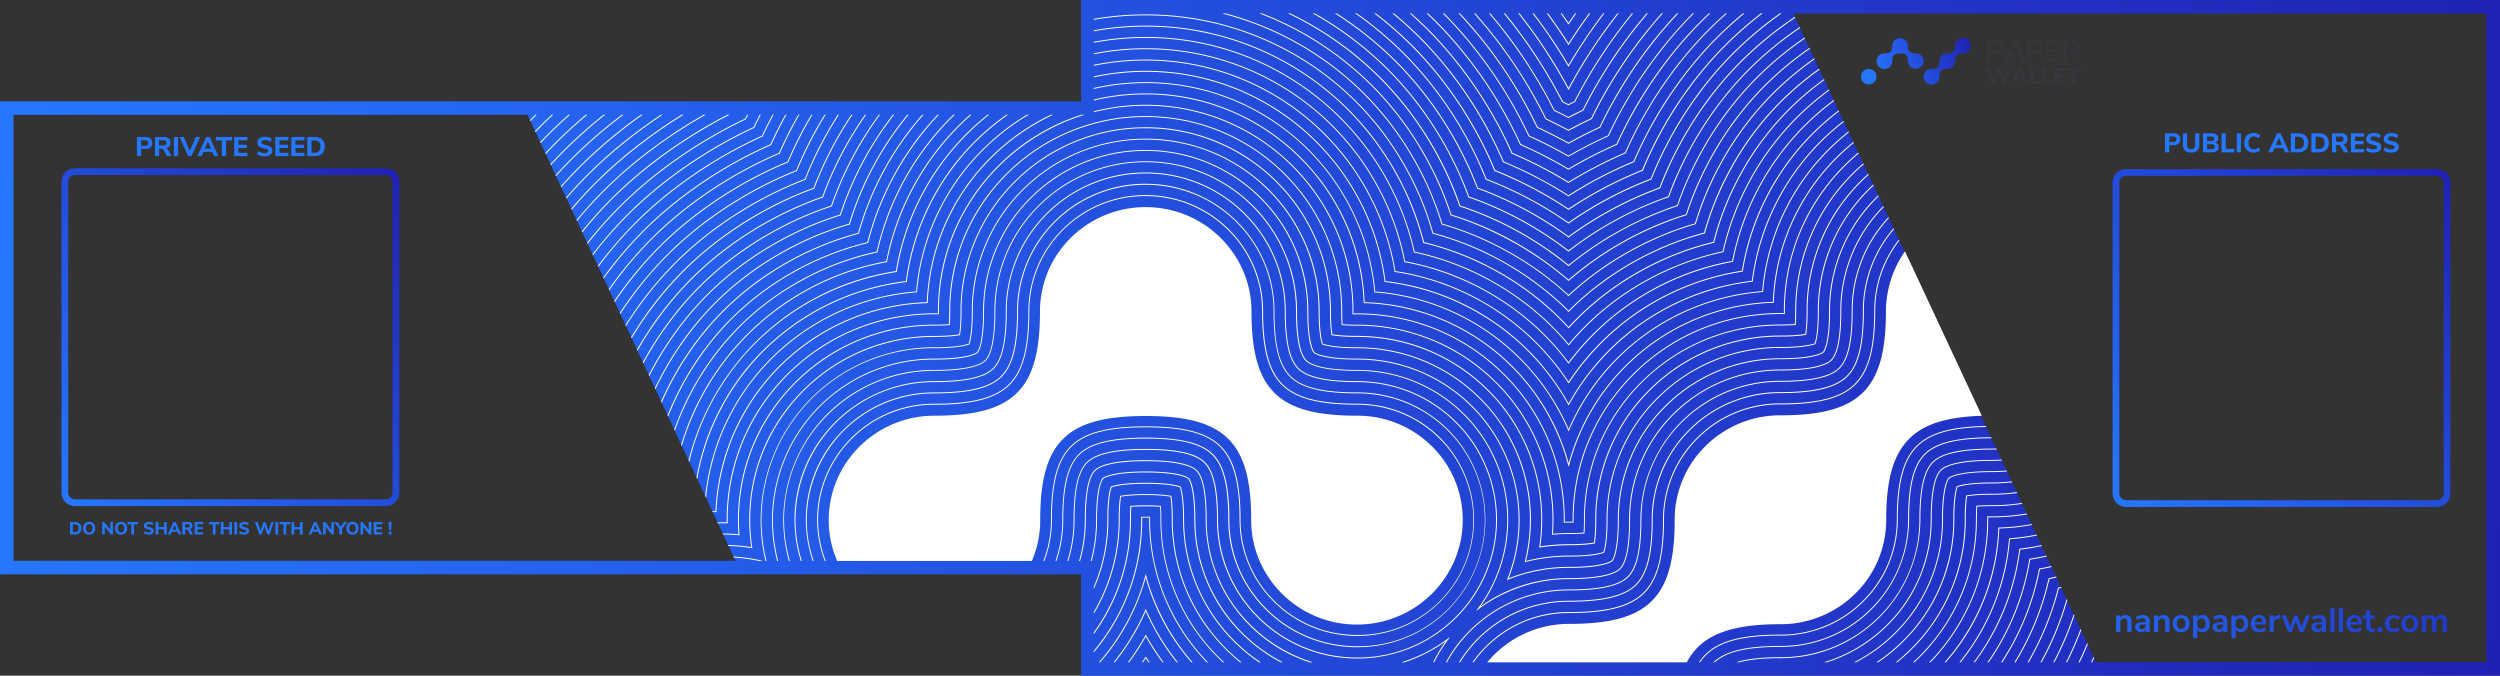 <svg id="Layer_1" data-name="Layer 1" xmlns="http://www.w3.org/2000/svg" xmlns:xlink="http://www.w3.org/1999/xlink" viewBox="0 0 3700 1000"><rect x="0" y="0" width="3700" height="1000" fill="#333333" stroke="none"/><defs><linearGradient id="linear-gradient" x1="3730.8" y1="578.95" x2="-11.41" y2="305.59" gradientUnits="userSpaceOnUse"><stop offset="0" stop-color="#2020b5"/><stop offset="1" stop-color="#2677ff"/></linearGradient><linearGradient id="linear-gradient-2" x1="4027.21" y1="2334.66" x2="4026.21" y2="2333.66" gradientTransform="matrix(500, 0, 0, -500, -2013012.35, 1167577.11)" xlink:href="#linear-gradient"/><linearGradient id="linear-gradient-3" x1="4027.24" y1="2334.66" x2="4026.24" y2="2333.66" gradientTransform="matrix(500, 0, 0, -500, -2009994.35, 1167578.36)" xlink:href="#linear-gradient"/><linearGradient id="linear-gradient-4" x1="4027.66" y1="2376.24" x2="4025.52" y2="2376.22" gradientTransform="matrix(489.66, 0, 0, -44.25, -1968251.19, 106070.34)" xlink:href="#linear-gradient"/><linearGradient id="linear-gradient-5" x1="4010.49" y1="2359.77" x2="4009.49" y2="2359.59" gradientTransform="matrix(162.79, 0, 0, -68.99, -649936.78, 162889.32)" xlink:href="#linear-gradient"/></defs><title>paperwalletemptyA</title><path d="M1600,0V150H0V850H1600v150H3700V0ZM20,830V170H780.77L1088.5,830ZM3680,980H3102L2654,20H3680Z" style="fill:url(#linear-gradient)"/><path id="Rectangle" d="M111,259a10,10,0,0,0-10,10V729a10,10,0,0,0,10,10H571a10,10,0,0,0,10-10V269a10,10,0,0,0-10-10Zm0-10H571a20,20,0,0,1,20,20V729a20,20,0,0,1-20,20H111a20,20,0,0,1-20-20V269A20,20,0,0,1,111,249Z" style="fill:url(#linear-gradient-2)"/><g style="isolation:isolate"><path d="M202.66,202.8h13q4.6,0,7.16,2.32a9.48,9.48,0,0,1,0,13q-2.55,2.32-7.16,2.32H208.9V231h-6.24Zm12.16,12.88q4.68,0,4.68-4a3.83,3.83,0,0,0-1.16-3.08,5.25,5.25,0,0,0-3.52-1H208.9v8.12Z" style="fill:#2677ff"/><path d="M253.82,231H247l-4.88-9a3.87,3.87,0,0,0-1.44-1.5,4.32,4.32,0,0,0-2.12-.46H235.5v11h-6.16V202.8h13q5,0,7.5,2.18a7.82,7.82,0,0,1,2.54,6.3,8.14,8.14,0,0,1-1.78,5.36,8.48,8.48,0,0,1-5,2.84,6.17,6.17,0,0,1,3.72,3.16Zm-8.56-16.62a4.23,4.23,0,0,0,0-5.9,6.46,6.46,0,0,0-3.88-.92h-6v7.76h6A6.3,6.3,0,0,0,245.26,214.38Z" style="fill:#2677ff"/><path d="M257.34,231V202.8h6.24V231Z" style="fill:#2677ff"/><path d="M289.78,202.8h6.32L283.42,231h-5L265.7,202.8h6.48l8.8,20.44Z" style="fill:#2677ff"/><path d="M316.94,231l-2.68-6.24H301.14L298.46,231h-6.28l13-28.2h5l13,28.2Zm-13.76-11h9l-4.52-10.56Z" style="fill:#2677ff"/><path d="M328.34,231V207.88H319.5V202.8h23.92v5.08h-8.84V231Z" style="fill:#2677ff"/><path d="M346.66,231V202.8H366.1v4.84H352.74v6.6H365.3v4.84H352.74v7.08H366.1V231Z" style="fill:#2677ff"/><path d="M385.18,230.5a14.65,14.65,0,0,1-4.92-2.38l2-4.44a15.68,15.68,0,0,0,9.16,2.84,7.94,7.94,0,0,0,4.06-.86,2.65,2.65,0,0,0,1.42-2.38,2.34,2.34,0,0,0-1.3-2.12,17.34,17.34,0,0,0-4.62-1.48,25.76,25.76,0,0,1-5.94-1.84,7.78,7.78,0,0,1-3.24-2.66,7,7,0,0,1-1-3.9,7.64,7.64,0,0,1,1.42-4.56,9.49,9.49,0,0,1,4-3.14,14.44,14.44,0,0,1,5.92-1.14,18.92,18.92,0,0,1,5.78.88,11.85,11.85,0,0,1,4.42,2.36l-2,4.44a13.64,13.64,0,0,0-8.16-2.84,6.77,6.77,0,0,0-3.84.94,3,3,0,0,0-1.4,2.58,2.31,2.31,0,0,0,.54,1.58,4.52,4.52,0,0,0,1.8,1.1,27.89,27.89,0,0,0,3.58,1c3.63.8,6.23,1.83,7.82,3.08a6.25,6.25,0,0,1,2.38,5.2,7.44,7.44,0,0,1-3.08,6.3q-3.07,2.3-8.6,2.3A22.09,22.09,0,0,1,385.18,230.5Z" style="fill:#2677ff"/><path d="M407.46,231V202.8H426.9v4.84H413.54v6.6H426.1v4.84H413.54v7.08H426.9V231Z" style="fill:#2677ff"/><path d="M431.14,231V202.8h19.44v4.84H437.22v6.6h12.56v4.84H437.22v7.08h13.36V231Z" style="fill:#2677ff"/><path d="M454.82,202.8h11a17.34,17.34,0,0,1,7.92,1.68,11.71,11.71,0,0,1,5.08,4.84,15.36,15.36,0,0,1,1.76,7.56,15.58,15.58,0,0,1-1.74,7.58,11.6,11.6,0,0,1-5.06,4.86,17.45,17.45,0,0,1-8,1.68h-11ZM465.34,226q9,0,9-9.08t-9-9h-4.28V226Z" style="fill:#2677ff"/></g><g id="DO-NOT-SHARE-THIS-WI" style="isolation:isolate"><g style="isolation:isolate"><path d="M103.72,772.67h7.12a11.25,11.25,0,0,1,5.15,1.09,7.61,7.61,0,0,1,3.3,3.15,9.88,9.88,0,0,1,1.15,4.91,10.17,10.17,0,0,1-1.13,4.93,7.56,7.56,0,0,1-3.29,3.16,11.35,11.35,0,0,1-5.18,1.09h-7.12Zm6.84,15.05c3.9,0,5.85-2,5.85-5.9s-2-5.87-5.85-5.87h-2.78v11.77Z" style="fill:#2677ff"/><path d="M127.21,790.08a7.88,7.88,0,0,1-3.11-3.28,11.92,11.92,0,0,1,0-10,7.77,7.77,0,0,1,3.11-3.26,10.45,10.45,0,0,1,9.49,0,7.77,7.77,0,0,1,3.11,3.26,11.92,11.92,0,0,1,0,10,7.88,7.88,0,0,1-3.11,3.28,10.36,10.36,0,0,1-9.49,0Zm8.35-3.6a7.27,7.27,0,0,0,1.31-4.66,7.19,7.19,0,0,0-1.3-4.64,4.87,4.87,0,0,0-7.22,0,9,9,0,0,0,0,9.3,4.36,4.36,0,0,0,3.59,1.61A4.42,4.42,0,0,0,135.56,786.48Z" style="fill:#2677ff"/><path d="M163.31,772.67h3.8V791h-3L155,779.33V791H151.2V772.67h3l9.12,11.62Z" style="fill:#2677ff"/><path d="M174.4,790.08a7.88,7.88,0,0,1-3.11-3.28,11.92,11.92,0,0,1,0-10,7.77,7.77,0,0,1,3.11-3.26,10.45,10.45,0,0,1,9.49,0,7.77,7.77,0,0,1,3.11,3.26,11.92,11.92,0,0,1,0,10,7.88,7.88,0,0,1-3.11,3.28,10.36,10.36,0,0,1-9.49,0Zm8.35-3.6a7.27,7.27,0,0,0,1.31-4.66,7.19,7.19,0,0,0-1.3-4.64,4.87,4.87,0,0,0-7.22,0,9,9,0,0,0,0,9.3,4.36,4.36,0,0,0,3.59,1.61A4.42,4.42,0,0,0,182.75,786.48Z" style="fill:#2677ff"/><path d="M194.36,791V776h-5.75v-3.3h15.55V776h-5.75v15Z" style="fill:#2677ff"/><path d="M215.91,790.68a9.64,9.64,0,0,1-3.2-1.55l1.3-2.89a10.18,10.18,0,0,0,6,1.85,5.13,5.13,0,0,0,2.64-.56,1.73,1.73,0,0,0,.93-1.55,1.52,1.52,0,0,0-.85-1.38,11.49,11.49,0,0,0-3-1,17.08,17.08,0,0,1-3.86-1.19,5.11,5.11,0,0,1-2.11-1.73,4.61,4.61,0,0,1-.66-2.54,5,5,0,0,1,.92-3,6.13,6.13,0,0,1,2.59-2,9.28,9.28,0,0,1,3.85-.74,12.35,12.35,0,0,1,3.75.57,7.68,7.68,0,0,1,2.88,1.53l-1.3,2.89a8.85,8.85,0,0,0-5.31-1.85,4.47,4.47,0,0,0-2.49.61,1.92,1.92,0,0,0-.91,1.68,1.48,1.48,0,0,0,.35,1,2.86,2.86,0,0,0,1.17.71,16.41,16.41,0,0,0,2.33.65,13,13,0,0,1,5.08,2,4.08,4.08,0,0,1,1.54,3.38,4.82,4.82,0,0,1-2,4.1,9.15,9.15,0,0,1-5.59,1.49A14.36,14.36,0,0,1,215.91,790.68Z" style="fill:#2677ff"/><path d="M242.82,772.67h4V791h-4v-7.7h-8.45V791h-4V772.67h4v7.41h8.45Z" style="fill:#2677ff"/><path d="M264.4,791l-1.74-4.06h-8.53L252.39,791H248.3l8.43-18.33H260L268.4,791Zm-8.95-7.12h5.88L258.39,777Z" style="fill:#2677ff"/><path d="M285.82,791H281.4l-3.17-5.85a2.38,2.38,0,0,0-.94-1,2.81,2.81,0,0,0-1.37-.3h-2V791h-4V772.67h8.42a7.29,7.29,0,0,1,4.88,1.42,5.09,5.09,0,0,1,1.65,4.09,5.32,5.32,0,0,1-1.16,3.49,5.54,5.54,0,0,1-3.26,1.84,4.06,4.06,0,0,1,2.42,2.06Zm-5.56-10.8a2.75,2.75,0,0,0,0-3.84,4.17,4.17,0,0,0-2.52-.6h-3.88v5h3.88A4.16,4.16,0,0,0,280.26,780.2Z" style="fill:#2677ff"/><path d="M288.11,791V772.67h12.64v3.15h-8.69v4.29h8.17v3.14h-8.17v4.6h8.69V791Z" style="fill:#2677ff"/><path d="M315,791V776h-5.75v-3.3h15.55V776H319v15Z" style="fill:#2677ff"/><path d="M339.3,772.67h4V791h-4v-7.7h-8.45V791h-4V772.67h4v7.41h8.45Z" style="fill:#2677ff"/><path d="M346.89,791V772.67H351V791Z" style="fill:#2677ff"/><path d="M357,790.68a9.49,9.49,0,0,1-3.19-1.55l1.29-2.89a10.21,10.21,0,0,0,6,1.85,5.18,5.18,0,0,0,2.64-.56,1.74,1.74,0,0,0,.92-1.55,1.53,1.53,0,0,0-.84-1.38,11.74,11.74,0,0,0-3-1,17.08,17.08,0,0,1-3.86-1.19,5.07,5.07,0,0,1-2.1-1.73,4.54,4.54,0,0,1-.67-2.54,5,5,0,0,1,.93-3,6,6,0,0,1,2.58-2,9.28,9.28,0,0,1,3.85-.74,12.46,12.46,0,0,1,3.76.57,7.71,7.71,0,0,1,2.87,1.53l-1.3,2.89a8.85,8.85,0,0,0-5.3-1.85,4.51,4.51,0,0,0-2.5.61,1.92,1.92,0,0,0-.91,1.68,1.53,1.53,0,0,0,.35,1,3,3,0,0,0,1.17.71,16.81,16.81,0,0,0,2.33.65,13,13,0,0,1,5.08,2,4.09,4.09,0,0,1,1.55,3.38,4.85,4.85,0,0,1-2,4.1,9.17,9.17,0,0,1-5.59,1.49A14.43,14.43,0,0,1,357,790.68Z" style="fill:#2677ff"/><path d="M401.55,772.67h3.84L398.87,791h-3.25l-4.24-12.14L387.09,791h-3.25l-6.5-18.33h4.11l4.18,12.66,4.45-12.66h2.83l4.29,12.79Z" style="fill:#2677ff"/><path d="M407.66,791V772.67h4V791Z" style="fill:#2677ff"/><path d="M419.56,791V776h-5.74v-3.3h15.55V776h-5.75v15Z" style="fill:#2677ff"/><path d="M443.9,772.67h4V791h-4v-7.7h-8.45V791h-4V772.67h4v7.41h8.45Z" style="fill:#2677ff"/><path d="M472.71,791,471,786.94h-8.53L460.7,791h-4.09L465,772.67h3.25L476.71,791Zm-8.95-7.12h5.88L466.7,777Z" style="fill:#2677ff"/><path d="M490.33,772.67h3.8V791h-3L482,779.33V791h-3.77V772.67h3l9.12,11.62Z" style="fill:#2677ff"/><path d="M513.81,772.67l-7.59,10V791h-4.05v-8.29l-7.57-10h4.6l5,6.79,5-6.79Z" style="fill:#2677ff"/><path d="M516.89,790.08a7.79,7.79,0,0,1-3.1-3.28,11.82,11.82,0,0,1,0-10,7.69,7.69,0,0,1,3.1-3.26,10.45,10.45,0,0,1,9.49,0,7.71,7.71,0,0,1,3.11,3.26,11.92,11.92,0,0,1,0,10,7.82,7.82,0,0,1-3.11,3.28,10.36,10.36,0,0,1-9.49,0Zm8.35-3.6a7.27,7.27,0,0,0,1.31-4.66,7.19,7.19,0,0,0-1.3-4.64,4.86,4.86,0,0,0-7.21,0,9,9,0,0,0,0,9.3,4.37,4.37,0,0,0,3.59,1.61A4.42,4.42,0,0,0,525.24,786.48Z" style="fill:#2677ff"/><path d="M545.77,772.67h3.79V791h-3l-9.13-11.67V791h-3.77V772.67h3l9.13,11.62Z" style="fill:#2677ff"/><path d="M553.18,791V772.67h12.63v3.15h-8.68v4.29h8.16v3.14h-8.16v4.6h8.68V791Z" style="fill:#2677ff"/><path d="M576.16,785.07l-1.22-12.43,4.83,0-1.24,12.4Zm-.91,1.77h4.21V791h-4.21Z" style="fill:#2677ff"/></g></g><path d="M3146.63,260.25a10,10,0,0,0-10,10v460a10,10,0,0,0,10,10h460a10,10,0,0,0,10-10v-460a10,10,0,0,0-10-10Zm0-10h460a20,20,0,0,1,20,20v460a20,20,0,0,1-20,20h-460a20,20,0,0,1-20-20v-460A20,20,0,0,1,3146.63,250.25Z" style="fill:url(#linear-gradient-3)"/><g id="PUBLIC-ADDRESS" style="isolation:isolate"><g style="isolation:isolate"><path d="M3204.21,197.3h13q4.6,0,7.16,2.32a9.48,9.48,0,0,1,0,13q-2.55,2.32-7.16,2.32h-6.72v10.6h-6.24Zm12.16,12.88q4.68,0,4.68-4a3.83,3.83,0,0,0-1.16-3.08,5.25,5.25,0,0,0-3.52-1h-5.92v8.12Z" style="fill:#2677ff"/><path d="M3233.83,222.8q-3.09-3.06-3.1-8.94V197.3h6.12v16.84a7.58,7.58,0,0,0,1.54,5.12,6.53,6.53,0,0,0,8.94,0,7.51,7.51,0,0,0,1.56-5.1V197.3H3255v16.56q0,5.83-3.12,8.92t-9,3.08Q3236.94,225.86,3233.83,222.8Z" style="fill:#2677ff"/><path d="M3282.31,213.4a7,7,0,0,1,1.34,4.38,6.82,6.82,0,0,1-2.62,5.64,11.28,11.28,0,0,1-7.22,2.08h-13.4V197.3h13a11.24,11.24,0,0,1,7,2,6.37,6.37,0,0,1,2.58,5.36,6.47,6.47,0,0,1-1.18,3.86,6.65,6.65,0,0,1-3.26,2.42A7,7,0,0,1,3282.31,213.4Zm-15.82-4.62h5.88a6.08,6.08,0,0,0,3.54-.82,2.88,2.88,0,0,0,1.14-2.5,3,3,0,0,0-1.14-2.58,6.08,6.08,0,0,0-3.54-.82h-5.88Zm10.2,11.12a3.17,3.17,0,0,0,1.12-2.72,3.29,3.29,0,0,0-1.12-2.76,5.8,5.8,0,0,0-3.6-.88h-6.6v7.2h6.6A6,6,0,0,0,3276.69,219.9Z" style="fill:#2677ff"/><path d="M3287.93,225.5V197.3h6.24v23.12h12.6v5.08Z" style="fill:#2677ff"/><path d="M3310.41,225.5V197.3h6.24v28.2Z" style="fill:#2677ff"/><path d="M3328,224.06a12.14,12.14,0,0,1-4.88-5.08,17.84,17.84,0,0,1,0-15.2,12,12,0,0,1,4.88-5.06,15,15,0,0,1,7.46-1.78,16.77,16.77,0,0,1,5.36.86,11.38,11.38,0,0,1,4.2,2.38l-2,4.44a13.46,13.46,0,0,0-3.66-2,11.2,11.2,0,0,0-3.78-.64,7.15,7.15,0,0,0-5.78,2.4c-1.34,1.6-2,3.95-2,7s.68,5.45,2,7.06a7.13,7.13,0,0,0,5.78,2.42,11.2,11.2,0,0,0,3.78-.64,13.46,13.46,0,0,0,3.66-2l2,4.44a11.38,11.38,0,0,1-4.2,2.38,16.77,16.77,0,0,1-5.36.86A14.9,14.9,0,0,1,3328,224.06Z" style="fill:#2677ff"/><path d="M3381.93,225.5l-2.68-6.24h-13.12l-2.68,6.24h-6.28l13-28.2h5l13,28.2Zm-13.76-11h9L3372.69,204Z" style="fill:#2677ff"/><path d="M3390.41,197.3h11a17.34,17.34,0,0,1,7.92,1.68,11.71,11.71,0,0,1,5.08,4.84,15.36,15.36,0,0,1,1.76,7.56,15.58,15.58,0,0,1-1.74,7.58,11.6,11.6,0,0,1-5.06,4.86,17.45,17.45,0,0,1-8,1.68h-11Zm10.52,23.16q9,0,9-9.08t-9-9h-4.28v18.12Z" style="fill:#2677ff"/><path d="M3420.89,197.3h11a17.34,17.34,0,0,1,7.92,1.68,11.71,11.71,0,0,1,5.08,4.84,15.36,15.36,0,0,1,1.76,7.56,15.58,15.58,0,0,1-1.74,7.58,11.6,11.6,0,0,1-5.06,4.86,17.45,17.45,0,0,1-8,1.68h-11Zm10.52,23.16q9,0,9-9.08t-9-9h-4.28v18.12Z" style="fill:#2677ff"/><path d="M3475.85,225.5h-6.8l-4.88-9a3.87,3.87,0,0,0-1.44-1.5,4.35,4.35,0,0,0-2.12-.46h-3.08v11h-6.16V197.3h13q5,0,7.5,2.18a7.85,7.85,0,0,1,2.54,6.3,8.14,8.14,0,0,1-1.78,5.36,8.51,8.51,0,0,1-5,2.84,6.17,6.17,0,0,1,3.72,3.16Zm-8.56-16.62a4.23,4.23,0,0,0,0-5.9,6.46,6.46,0,0,0-3.88-.92h-6v7.76h6A6.3,6.3,0,0,0,3467.29,208.88Z" style="fill:#2677ff"/><path d="M3479.37,225.5V197.3h19.44v4.84h-13.36v6.6H3498v4.84h-12.56v7.08h13.36v4.84Z" style="fill:#2677ff"/><path d="M3506.37,225a14.65,14.65,0,0,1-4.92-2.38l2-4.44a15.68,15.68,0,0,0,9.16,2.84,7.94,7.94,0,0,0,4.06-.86,2.65,2.65,0,0,0,1.42-2.38,2.34,2.34,0,0,0-1.3-2.12,17.34,17.34,0,0,0-4.62-1.48,25.76,25.76,0,0,1-5.94-1.84,7.78,7.78,0,0,1-3.24-2.66,7,7,0,0,1-1-3.9,7.64,7.64,0,0,1,1.42-4.56,9.49,9.49,0,0,1,4-3.14,14.44,14.44,0,0,1,5.92-1.14,18.92,18.92,0,0,1,5.78.88,11.85,11.85,0,0,1,4.42,2.36l-2,4.44a13.64,13.64,0,0,0-8.16-2.84,6.77,6.77,0,0,0-3.84.94,3,3,0,0,0-1.4,2.58,2.31,2.31,0,0,0,.54,1.58,4.52,4.52,0,0,0,1.8,1.1,27.89,27.89,0,0,0,3.58,1c3.63.8,6.23,1.83,7.82,3.08a6.25,6.25,0,0,1,2.38,5.2,7.44,7.44,0,0,1-3.08,6.3q-3.08,2.3-8.6,2.3A22.09,22.09,0,0,1,3506.37,225Z" style="fill:#2677ff"/><path d="M3532.37,225a14.56,14.56,0,0,1-4.92-2.38l2-4.44a15.68,15.68,0,0,0,9.16,2.84,7.94,7.94,0,0,0,4.06-.86,2.65,2.65,0,0,0,1.42-2.38,2.34,2.34,0,0,0-1.3-2.12,17.34,17.34,0,0,0-4.62-1.48,25.76,25.76,0,0,1-5.94-1.84,7.78,7.78,0,0,1-3.24-2.66,7,7,0,0,1-1-3.9,7.64,7.64,0,0,1,1.42-4.56,9.43,9.43,0,0,1,4-3.14,14.44,14.44,0,0,1,5.92-1.14,19,19,0,0,1,5.78.88,11.93,11.93,0,0,1,4.42,2.36l-2,4.44a13.64,13.64,0,0,0-8.16-2.84,6.77,6.77,0,0,0-3.84.94,2.94,2.94,0,0,0-1.4,2.58,2.31,2.31,0,0,0,.54,1.58,4.52,4.52,0,0,0,1.8,1.1,27.89,27.89,0,0,0,3.58,1q5.43,1.2,7.82,3.08a6.25,6.25,0,0,1,2.38,5.2,7.44,7.44,0,0,1-3.08,6.3q-3.08,2.3-8.6,2.3A22,22,0,0,1,3532.37,225Z" style="fill:#2677ff"/></g></g><path id="nanopaperwallet.com" d="M3146,910.2c2.93,0,5.12.83,6.55,2.5s2.15,4.18,2.15,7.55v15h-6.25V920.6a6.47,6.47,0,0,0-1.08-4.15,4.11,4.11,0,0,0-3.37-1.3,5.74,5.74,0,0,0-4.33,1.7,6.32,6.32,0,0,0-1.62,4.55v13.85h-6.25V910.8h6.1v3.65a8.39,8.39,0,0,1,3.35-3.15A10.11,10.11,0,0,1,3146,910.2Zm25.46,0q5.14,0,7.65,2.5c1.67,1.67,2.5,4.23,2.5,7.7v14.85h-6V931.5a6.55,6.55,0,0,1-2.67,3,8.08,8.08,0,0,1-4.23,1.1,9.77,9.77,0,0,1-4.45-1,8,8,0,0,1-3.15-2.75A6.94,6.94,0,0,1,3160,928a6.16,6.16,0,0,1,1.38-4.25,8.25,8.25,0,0,1,4.47-2.25,40.57,40.57,0,0,1,8.55-.7h1.25v-1.15a5,5,0,0,0-1.07-3.6A4.88,4.88,0,0,0,3171,915a13.1,13.1,0,0,0-4.07.68,20.09,20.09,0,0,0-4.18,1.87l-1.75-4.3a21.43,21.43,0,0,1,10.45-3ZM3170,931.15a5.37,5.37,0,0,0,4.08-1.67,6.07,6.07,0,0,0,1.57-4.33v-1h-.9a34.49,34.49,0,0,0-5.2.3,5,5,0,0,0-2.65,1.05,2.68,2.68,0,0,0-.8,2,3.46,3.46,0,0,0,1.1,2.63A4,4,0,0,0,3170,931.15Zm32.06-20.95q4.41,0,6.55,2.5c1.44,1.67,2.15,4.18,2.15,7.55v15h-6.25V920.6a6.53,6.53,0,0,0-1.07-4.15,4.13,4.13,0,0,0-3.38-1.3,5.7,5.7,0,0,0-4.32,1.7,6.28,6.28,0,0,0-1.63,4.55v13.85h-6.25V910.8h6.1v3.65a8.45,8.45,0,0,1,3.35-3.15A10.14,10.14,0,0,1,3202.07,910.2Zm26.12,25.45a13.5,13.5,0,0,1-6.58-1.55,10.71,10.71,0,0,1-4.37-4.45,15.43,15.43,0,0,1,0-13.48,10.76,10.76,0,0,1,4.37-4.42,14.72,14.72,0,0,1,13.15,0,10.65,10.65,0,0,1,4.35,4.42,15.61,15.61,0,0,1,0,13.48,10.61,10.61,0,0,1-4.35,4.45A13.46,13.46,0,0,1,3228.19,935.65Zm-.05-4.85a5.59,5.59,0,0,0,4.64-2,11.56,11.56,0,0,0,0-11.77,5.46,5.46,0,0,0-4.59-2,5.57,5.57,0,0,0-4.63,2,9.2,9.2,0,0,0-1.62,5.87,9.33,9.33,0,0,0,1.59,5.9A5.58,5.58,0,0,0,3228.14,930.8Zm31.61-20.6a10.09,10.09,0,0,1,5.62,1.6,10.63,10.63,0,0,1,3.85,4.52,15.65,15.65,0,0,1,1.38,6.73,15.11,15.11,0,0,1-1.38,6.65,10.08,10.08,0,0,1-9.47,5.95,9.68,9.68,0,0,1-4.65-1.1,7.66,7.66,0,0,1-3.15-3v12.75h-6.25V910.8h6.15v3.7a7.65,7.65,0,0,1,3.17-3.18A9.78,9.78,0,0,1,3259.75,910.2Zm-1.65,20.6a5.61,5.61,0,0,0,4.6-2,8.87,8.87,0,0,0,1.65-5.73,9.35,9.35,0,0,0-1.65-5.9,6.17,6.17,0,0,0-9.23,0,9.26,9.26,0,0,0-1.62,5.85,9.16,9.16,0,0,0,1.62,5.8A5.57,5.57,0,0,0,3258.1,930.8Zm28.06-20.6q5.15,0,7.65,2.5c1.67,1.67,2.5,4.23,2.5,7.7v14.85h-5.95V931.5a6.52,6.52,0,0,1-2.68,3,8,8,0,0,1-4.22,1.1,9.77,9.77,0,0,1-4.45-1,8,8,0,0,1-3.15-2.75,6.94,6.94,0,0,1-1.15-3.9,6.2,6.2,0,0,1,1.37-4.25,8.33,8.33,0,0,1,4.48-2.25,40.57,40.57,0,0,1,8.55-.7h1.25v-1.15a5,5,0,0,0-1.08-3.6,4.84,4.84,0,0,0-3.57-1.1,13.21,13.21,0,0,0-4.08.68,20.25,20.25,0,0,0-4.17,1.87l-1.75-4.3a21.43,21.43,0,0,1,10.45-3Zm-1.45,20.95a5.34,5.34,0,0,0,4.07-1.67,6.07,6.07,0,0,0,1.58-4.33v-1h-.9a34.49,34.49,0,0,0-5.2.3,5,5,0,0,0-2.65,1.05,2.68,2.68,0,0,0-.8,2,3.46,3.46,0,0,0,1.1,2.63A4,4,0,0,0,3284.71,931.15Zm31.91-20.95a10.12,10.12,0,0,1,5.63,1.6,10.7,10.7,0,0,1,3.85,4.52,15.8,15.8,0,0,1,1.37,6.73,15.25,15.25,0,0,1-1.37,6.65,10.11,10.11,0,0,1-9.48,5.95,9.74,9.74,0,0,1-4.65-1.1,7.66,7.66,0,0,1-3.15-3v12.75h-6.25V910.8h6.15v3.7a7.62,7.62,0,0,1,3.18-3.18A9.71,9.71,0,0,1,3316.62,910.2ZM3315,930.8a5.6,5.6,0,0,0,4.6-2,8.87,8.87,0,0,0,1.65-5.73,9.35,9.35,0,0,0-1.65-5.9,6.16,6.16,0,0,0-9.22,0,9.2,9.2,0,0,0-1.63,5.85,9.1,9.1,0,0,0,1.63,5.8A5.54,5.54,0,0,0,3315,930.8Zm39-6.65h-16.65a7.63,7.63,0,0,0,2.05,5.05,7,7,0,0,0,5,1.65,11.8,11.8,0,0,0,7.4-2.6l1.8,4.3a13.26,13.26,0,0,1-4.27,2.25,16.34,16.34,0,0,1-5.18.85q-6,0-9.47-3.4t-3.48-9.3a14.26,14.26,0,0,1,1.5-6.65,10.94,10.94,0,0,1,4.23-4.5,11.9,11.9,0,0,1,6.17-1.6,10.18,10.18,0,0,1,8,3.25q2.93,3.25,2.92,8.95Zm-10.75-9.55a5.28,5.28,0,0,0-4,1.6,7.81,7.81,0,0,0-1.88,4.6h11.3a7.1,7.1,0,0,0-1.5-4.63A5,5,0,0,0,3343.23,914.6Zm31.86.8-3.65.35q-6.2.64-6.2,6.3v13.2H3359V910.8h6v4.3q1.91-4.4,7.85-4.8l1.9-.15Zm37.47-4.6h6.1l-9.6,24.45h-5.45l-6-15.75-5.85,15.75h-5.4l-9.65-24.45h6.4l6.25,17,6.25-17h4.5l6.25,17.1Zm19.86-.6q5.14,0,7.65,2.5c1.66,1.67,2.5,4.23,2.5,7.7v14.85h-6V931.5a6.52,6.52,0,0,1-2.68,3,8,8,0,0,1-4.22,1.1,9.74,9.74,0,0,1-4.45-1,7.83,7.83,0,0,1-3.15-2.75A6.94,6.94,0,0,1,3421,928a6.2,6.2,0,0,1,1.37-4.25,8.33,8.33,0,0,1,4.48-2.25,40.44,40.44,0,0,1,8.55-.7h1.25v-1.15a5,5,0,0,0-1.08-3.6A4.86,4.86,0,0,0,3432,915a13.21,13.21,0,0,0-4.08.68,20,20,0,0,0-4.17,1.87l-1.75-4.3a21.43,21.43,0,0,1,10.45-3ZM3431,931.15a5.36,5.36,0,0,0,4.07-1.67,6.07,6.07,0,0,0,1.58-4.33v-1h-.9a34.4,34.4,0,0,0-5.2.3,5,5,0,0,0-2.65,1.05,2.65,2.65,0,0,0-.8,2,3.42,3.42,0,0,0,1.1,2.63A3.94,3.94,0,0,0,3431,931.15Zm17.86,4.1V900h6.25v35.25Zm12.61,0V900h6.25v35.25Zm34.06-11.1h-16.65a7.63,7.63,0,0,0,2.05,5.05,7,7,0,0,0,5,1.65,11.8,11.8,0,0,0,7.4-2.6l1.8,4.3a13.26,13.26,0,0,1-4.27,2.25,16.34,16.34,0,0,1-5.18.85q-6,0-9.47-3.4t-3.48-9.3a14.26,14.26,0,0,1,1.5-6.65,10.94,10.94,0,0,1,4.23-4.5,11.9,11.9,0,0,1,6.17-1.6,10.18,10.18,0,0,1,8,3.25q2.93,3.25,2.92,8.95Zm-10.75-9.55a5.28,5.28,0,0,0-4,1.6,7.81,7.81,0,0,0-1.88,4.6h11.3a7.1,7.1,0,0,0-1.5-4.63A5,5,0,0,0,3484.75,914.6ZM3512.66,931a18.48,18.48,0,0,0,2.3-.15l-.3,4.65c-1,.1-1.91.15-2.75.15q-5.14,0-7.6-2.37t-2.45-7.08V915.5h-4.7v-4.7h4.7v-7.3h6.25v7.3h6.45v4.7h-6.45v10.55Q3508.11,931,3512.66,931Zm6.32-2.6h7v6.9h-7Zm23.36,7.3a13.74,13.74,0,0,1-6.68-1.55,10.47,10.47,0,0,1-4.32-4.4,15.35,15.35,0,0,1,.07-13.38,11.08,11.08,0,0,1,4.48-4.52,13.58,13.58,0,0,1,6.7-1.6,15.94,15.94,0,0,1,5.07.83,10.62,10.62,0,0,1,4,2.22l-1.8,4.4a12,12,0,0,0-3.28-1.9,9.72,9.72,0,0,0-3.42-.65,6.37,6.37,0,0,0-5,2,10.24,10.24,0,0,0,0,11.6,6.43,6.43,0,0,0,5,2,9.72,9.72,0,0,0,3.42-.65,12,12,0,0,0,3.28-1.9l1.8,4.35a11.16,11.16,0,0,1-4.1,2.27A16.22,16.22,0,0,1,3542.34,935.65Zm24.31,0a13.53,13.53,0,0,1-6.58-1.55,10.71,10.71,0,0,1-4.37-4.45,15.43,15.43,0,0,1,0-13.48,10.76,10.76,0,0,1,4.37-4.42,14.72,14.72,0,0,1,13.15,0,10.53,10.53,0,0,1,4.35,4.42,15.61,15.61,0,0,1,0,13.48,10.49,10.49,0,0,1-4.35,4.45A13.46,13.46,0,0,1,3566.65,935.65Zm-.05-4.85a5.62,5.62,0,0,0,4.65-2q1.61-2,1.6-5.9a9.27,9.27,0,0,0-1.6-5.87,5.5,5.5,0,0,0-4.6-2,5.58,5.58,0,0,0-4.63,2,9.2,9.2,0,0,0-1.62,5.87q0,3.9,1.6,5.9A5.56,5.56,0,0,0,3566.6,930.8Zm46.61-20.6c2.77,0,4.83.82,6.2,2.47s2.05,4.18,2.05,7.58v15h-6.25V920.5a7,7,0,0,0-.95-4.08,3.55,3.55,0,0,0-3.05-1.27,4.77,4.77,0,0,0-3.9,1.7,7.29,7.29,0,0,0-1.4,4.75v13.65h-6.25V920.5a7.13,7.13,0,0,0-.92-4.08,3.56,3.56,0,0,0-3.08-1.27,4.73,4.73,0,0,0-3.85,1.7,7.29,7.29,0,0,0-1.4,4.75v13.65h-6.25V910.8h6.1v3.45a7.28,7.28,0,0,1,3-3,9.33,9.33,0,0,1,4.45-1q5.55,0,7.35,4.6a8.45,8.45,0,0,1,3.3-3.38A9.57,9.57,0,0,1,3613.21,910.2Z" style="fill:url(#linear-gradient-4)"/><path d="M2942,60.22h12.08q4.8,0,7.47,2.34a8.37,8.37,0,0,1,2.66,6.63,8.43,8.43,0,0,1-2.69,6.66,10.82,10.82,0,0,1-7.44,2.39h-8.53V90.75H2942Zm11.73,15.07q7,0,7-6.1t-7-6h-8.18V75.29Zm39.53,15.46-3.38-7.84h-15.93l-3.38,7.84h-3.63l13.42-30.53h3.07l13.42,30.53ZM2975.18,80h13.42l-6.71-15.63Zm26.19-19.75h12.08q4.8,0,7.47,2.34a8.37,8.37,0,0,1,2.66,6.63,8.43,8.43,0,0,1-2.68,6.66,10.84,10.84,0,0,1-7.45,2.39h-8.53V90.75h-3.55Zm11.73,15.07q7,0,7-6.1t-7-6h-8.18V75.29Zm16.2,15.46V60.22h19.31v3H3032.8V73.78h14.94v2.94H3032.8V87.8h15.81v3Zm49.22,0h-3.89l-5.2-9.79a5.59,5.59,0,0,0-2.23-2.44,7.5,7.5,0,0,0-3.48-.67H3058v12.9h-3.51V60.22h12.56q5,0,7.6,2.21a8,8,0,0,1,2.62,6.5,8.09,8.09,0,0,1-2,5.73,9.36,9.36,0,0,1-5.73,2.75,5.06,5.06,0,0,1,2.05,1.17,8.18,8.18,0,0,1,1.63,2.21ZM3066.75,74.9a8.11,8.11,0,0,0,5.3-1.47A5.49,5.49,0,0,0,3073.8,69a5.32,5.32,0,0,0-1.73-4.37c-1.15-1-2.93-1.43-5.32-1.43H3058V74.9Zm-95.83,25.45h4.94l-8.37,23.53h-4.17l-5.44-15.59-5.51,15.59h-4.17l-8.34-23.53h5.27l5.37,16.25,5.71-16.25h3.64l5.5,16.42Zm25.83,23.53-2.23-5.21h-10.95l-2.23,5.21h-5.24l10.81-23.53h4.17l10.81,23.53Zm-11.48-9.14h7.55l-3.77-8.81Zm18.59,9.14V100.35h5.21v19.29h10.51v4.24Zm18.79,0V100.35h5.21v19.29h10.51v4.24Zm18.79,0V100.35h16.22v4h-11.15v5.51H3057v4h-10.48v5.91h11.15v4Zm25.23,0V104.59h-7.38v-4.24h20v4.24h-7.38v19.29Z" style="fill:#36363c"/><path d="M2847,90.5a11.62,11.62,0,0,1-23.23,0c0-8.62-2.9-11.49-11.61-11.49s-11.62,2.87-11.62,11.49A11.62,11.62,0,1,1,2788.92,79c8.71,0,11.61-2.87,11.61-11.49a11.62,11.62,0,0,1,23.23,0c0,8.62,2.9,11.49,11.62,11.49A11.52,11.52,0,0,1,2847,90.5ZM2765.62,125a11.49,11.49,0,1,1,11.61-11.49A11.55,11.55,0,0,1,2765.62,125Zm151.17-57.5A11.55,11.55,0,0,1,2905.17,79c-8.71,0-11.61,2.88-11.61,11.49A11.55,11.55,0,0,1,2881.94,102c-8.71,0-11.61,2.87-11.61,11.49A11.62,11.62,0,1,1,2858.71,102c8.71,0,11.62-2.87,11.62-11.49A11.55,11.55,0,0,1,2881.94,79c8.71,0,11.62-2.87,11.62-11.48a11.62,11.62,0,0,1,23.23,0Z" style="fill:url(#linear-gradient-5)"/><path d="M2201.13,980.22l.29-.36a156.94,156.94,0,0,1,121-56.5c60.75,0,98.36-10.39,122-33.7s34.12-60.44,34.12-120.42a152.54,152.54,0,0,1,45.91-109.39,156.58,156.58,0,0,1,110.62-45.17c60.75,0,98.37-10.39,122-33.7s34.11-60.44,34.11-120.42a156,156,0,0,1,28-88.34l.21-.31L2933.1,615.36l-.32,0c-54.28,1.82-88.17,13.2-109.88,36.91s-31.31,59.72-31.31,117a152.55,152.55,0,0,1-45.92,109.4,156.57,156.57,0,0,1-110.6,45.16c-76.41,0-117.84,16.83-138.53,56.3l-.06.12Z" style="fill:#fff"/><path d="M2008.29,924.36c-86.31,0-156.53-69.34-156.53-154.57,0-60-10.52-97.13-34.12-120.43s-61.22-33.69-122-33.69-98.35,10.39-122,33.7-34.13,60.45-34.13,120.42a152.24,152.24,0,0,1-12.33,60.3l-.06.13H1239l-.06-.13a151.46,151.46,0,0,1-12.42-60.3c0-85.22,70.22-154.56,156.52-154.56,60.75,0,98.37-10.39,122-33.7s34.12-60.44,34.12-120.42a152.51,152.51,0,0,1,45.92-109.39,156.56,156.56,0,0,1,110.61-45.17c86.3,0,156.52,69.34,156.52,154.56,0,60,10.52,97.14,34.13,120.44s61.21,33.68,122,33.68a156.57,156.57,0,0,1,110.81,45.16,152.69,152.69,0,0,1,45.72,109.4C2164.82,855,2094.6,924.36,2008.29,924.36Z" style="fill:#fff"/><path d="M784.19,177.84l.11-.1q3.21-3.26,6.44-6.44l.37-.37,1.12-1.09.06-.06h2.05l-.38.37-2.22,2.17c-2.62,2.59-4.74,4.71-6.69,6.69l-.21.22Z" style="fill:#fff"/><path d="M791.75,194.07l.1-.11c3.38-3.48,7-7.1,10.67-10.74,4.34-4.29,8.91-8.66,14-13.38l.07-.06h2.1l-.4.38c-5.07,4.7-10,9.44-14.73,14.07-3.9,3.85-7.46,7.45-10.9,11l-.22.23Z" style="fill:#fff"/><path d="M799.32,210.31l.1-.11c5-5.25,10-10.33,14.84-15.08,8.55-8.44,17.66-16.94,27.09-25.28l.06-.06h2.15l-.43.38c-9.64,8.52-19,17.26-27.87,26-5,4.9-10,10.05-15.06,15.33l-.22.23Z" style="fill:#fff"/><path d="M806.92,226.61l.1-.11c6.29-6.7,12.67-13.25,19-19.46,12.67-12.49,26.42-25,40.89-37.2l.06-.06h2.24l-.45.39C854,182.52,840,195.26,827,208.05c-6.46,6.38-12.92,13-19.2,19.73Z" style="fill:#fff"/><path d="M814.56,243l.1-.11c7.61-8.27,15.39-16.32,23.11-23.93a724.65,724.65,0,0,1,55.44-49.11l.06-.05h2.34l-.49.39A720,720,0,0,0,838.77,220c-7.73,7.62-15.59,15.77-23.33,24.21l-.22.23Z" style="fill:#fff"/><path d="M822.2,259.38l.1-.1c9-9.95,18.12-19.51,27.17-28.43a723.88,723.88,0,0,1,70.93-61l.06-.05h2.37l-.52.39a725.45,725.45,0,0,0-71.84,61.69c-9.17,9-18.38,18.69-27.39,28.69l-.22.25Z" style="fill:#fff"/><path d="M2320.77,35.44c-3.54-5.19-7.14-10.35-10.71-15.31l-.24-.35h1.76l.07.09c3.28,4.6,6.55,9.27,9.71,13.9,3.15-4.62,6.41-9.3,9.68-13.9l.07-.09h1.76l-.24.35c-3.81,5.34-7.3,10.35-10.67,15.31l-.59.87Z" style="fill:#fff"/><path d="M829.89,275.86l.1-.1c10.19-11.53,20.69-22.64,31.22-33a723.27,723.27,0,0,1,87.38-72.93l.06,0h2.48l-.55.4a721.17,721.17,0,0,0-88.37,73.58C851.58,254.24,841,265.44,830.77,277l-.22.25Z" style="fill:#fff"/><path d="M2320.79,65.8c-9.87-15.5-20.42-30.86-31.35-45.67l-.26-.35H2291l.06.09c10.52,14.25,20.74,29.12,30.38,44.22,9.63-15.14,19.8-30,30.24-44.22l.06-.09h1.8l-.26.35c-10.88,14.79-21.39,30.16-31.23,45.68l-.61,1Z" style="fill:#fff"/><path d="M2320.8,97.88a776.72,776.72,0,0,0-52.35-77.75l-.27-.35H2270l.06.09a782.43,782.43,0,0,1,51.37,76.23,781.75,781.75,0,0,1,51.16-76.23l.06-.09h1.8l-.27.35A778,778,0,0,0,2322,97.88l-.62,1.06Z" style="fill:#fff"/><path d="M837.6,292.42l.1-.11c11.46-13.23,23.31-25.9,35.23-37.64,30.65-30.22,66-58.76,105.08-84.85l0,0h2.57l-.59.4c-38.9,25.87-75.58,55.43-106.1,85.5-12,11.78-23.88,24.53-35.45,37.9l-.21.25Z" style="fill:#fff"/><path d="M2320.84,132.09a751.43,751.43,0,0,0-73.56-112l-.28-.35h1.83l.07.09a751.64,751.64,0,0,1,72.57,110.36,752.82,752.82,0,0,1,72.29-110.36l.07-.09h1.83l-.28.35a751.52,751.52,0,0,0-73.28,112l-.63,1.18Z" style="fill:#fff"/><path d="M845.36,309l.09-.11c12.73-15,25.92-29.26,39.19-42.35,35.35-34.82,78.28-68.27,124.17-96.75l.05,0h2.7l-.65.4c-46.32,28.63-89.64,62.31-125.27,97.4-13.32,13.14-26.58,27.48-39.4,42.63l-.21.26Z" style="fill:#fff"/><path d="M2321,155.67q-4.38-2.22-8.74-4.37l-.2-.1-.11-.21a739.75,739.75,0,0,0-86.08-130.85l-.29-.36h1.86l.07.08a741.22,741.22,0,0,1,85.61,130.27c2.73,1.34,5.46,2.72,8.21,4.11q4.36-2.22,8.74-4.39a741.27,741.27,0,0,1,85.06-130l.07-.08H2417l-.29.36a739,739,0,0,0-85.54,130.58l-.1.2-.21.11c-2.93,1.44-6,3-9.27,4.64l-.32.17Z" style="fill:#fff"/><path d="M853.15,325.75l.08-.11c13.93-16.79,28.45-32.66,43.17-47.18,40.92-40.32,91.1-77.89,145.09-108.65l0,0h2.92l-.71.41C989.26,201,938.65,238.83,897.4,279.47A642.5,642.5,0,0,0,854,326.92Z" style="fill:#fff"/><path d="M861,342.55l.08-.11a634.08,634.08,0,0,1,47.09-52.05c46.56-45.89,106.4-88.71,168.5-120.58l0,0H1079l.1.41c-62.66,31.94-123,75-169.9,121.21a631.42,631.42,0,0,0-47.28,52.32Z" style="fill:#fff"/><path d="M2321,174.55c-6.95-3.64-14-7.21-21.11-10.61l-.22-.11-.11-.21A716.62,716.62,0,0,0,2204,20.14l-.31-.36h1.89l.06.08a717.45,717.45,0,0,1,95,142.9c6.77,3.26,13.7,6.74,20.6,10.35,6.94-3.64,14-7.22,21.1-10.63A716,716,0,0,1,2436.9,19.86l.06-.08h1.89l-.31.36a714.08,714.08,0,0,0-95,143.19l-.11.22-.22.11c-7.35,3.55-14.62,7.21-21.6,10.89l-.33.17Z" style="fill:#fff"/><path d="M868.85,359.4l.08-.1a619.92,619.92,0,0,1,51-57c50.38-49.66,115.32-94.67,182.86-126.74q1.38-2.82,2.79-5.62l.06-.12h1.59l-.16.32c-1,2.09-2.08,4.18-3.11,6.28l-.1.21-.22.11c-67.5,32-132.39,77-182.71,126.57a623.92,623.92,0,0,0-51.15,57.32l-.22.28Z" style="fill:#fff"/><path d="M2321,193.49c-11.23-6.05-22.52-11.75-33.53-16.93l-.23-.1-.11-.23A692.53,692.53,0,0,0,2181.76,20.14l-.33-.36h1.93l.06.08a694,694,0,0,1,104.85,155.51c10.82,5.1,21.93,10.71,33,16.67,10.47-5.66,21.75-11.37,33.52-17a691.63,691.63,0,0,1,104.3-155.21l.06-.08h1.92l-.32.36A690.53,690.53,0,0,0,2356,175.91l-.11.23-.22.11c-11.91,5.67-23.35,11.47-34,17.24l-.33.19Z" style="fill:#fff"/><path d="M2321,212.58c-15-8.34-30.48-16.2-46-23.36l-.23-.1-.11-.23C2245.09,127.16,2205.11,68.81,2159,20.15l-.34-.37h2l.07.07c45.84,48.57,85.64,106.72,115.1,168.18,15.31,7.07,30.61,14.84,45.49,23.1,15-8.33,30.44-16.21,46-23.4C2396.79,126.09,2436.4,68,2481.83,19.85l.07-.07h2l-.34.37c-45.66,48.28-85.45,106.52-115.07,168.42l-.1.23-.24.12c-15.71,7.27-31.34,15.23-46.45,23.65l-.33.2Z" style="fill:#fff"/><path d="M876.77,376.4l.08-.1a612.08,612.08,0,0,1,54.77-62.14c50.52-49.79,115.73-94.55,183.6-126,2.92-6.12,6-12.25,9.09-18.23l.06-.12h1.6l-.17.32c-3.22,6.23-6.39,12.58-9.41,18.87l-.11.25-.23.1c-67.81,31.43-132.95,76.12-183.42,125.85a611,611,0,0,0-55,62.41l-.22.28Z" style="fill:#fff"/><path d="M2321,231.74c-19.1-11-38.77-21-58.48-29.87l-.24-.12-.12-.24C2231,134.82,2186.08,70.41,2135.7,20.15l-.37-.37h2l.06.07c50.14,50.21,94.85,114.42,125.89,180.82,19.55,8.8,39.06,18.77,58,29.62,18.79-10.79,39-21.14,58.45-29.93,31.08-66.64,75.58-130.74,125.31-180.51l.06-.07h2l-.37.37c-50,49.83-94.66,114.13-125.84,181l-.12.25-.25.1c-19.57,8.83-39.94,19.27-58.91,30.19l-.35.2Z" style="fill:#fff"/><path d="M884.76,393.53l.08-.1a598.34,598.34,0,0,1,58.52-67.3c50.52-49.85,116-94.34,184.37-125.29,4.82-10.34,10-20.75,15.48-30.94l.06-.12h1.62l-.17.32c-5.56,10.38-10.88,21-15.8,31.58l-.12.24-.24.12c-68.3,30.88-133.71,75.31-184.2,125.1a602.62,602.62,0,0,0-58.71,67.57l-.21.29Z" style="fill:#fff"/><path d="M2321,251.06a661.67,661.67,0,0,0-71-36.51l-.25-.1-.12-.26C2217.35,143.35,2170,76,2116.22,24.46c-1.51-1.45-3-2.89-4.55-4.3l-.4-.38h2.1l.07.06c1.27,1.18,2.53,2.38,3.78,3.58,53.81,51.56,101.24,119,133.56,189.93a660,660,0,0,1,70.55,36.27,660.11,660.11,0,0,1,71-36.58c31-68.42,76.3-133.86,127.45-184.26,3.26-3.21,6.28-6.13,9.25-8.94l.06-.06h2.09l-.39.38c-3.28,3.08-6.65,6.32-10,9.63-51.1,50.38-96.3,115.75-127.26,184.09l-.12.25-.25.11a657,657,0,0,0-71.47,36.83l-.36.23Z" style="fill:#fff"/><path d="M892.78,410.74l.08-.11A588.14,588.14,0,0,1,955.09,338c50.87-50.12,116.64-94.33,185.2-124.48,6.6-14.55,14-29.23,21.92-43.62l.06-.12h1.63l-.18.32c-8,14.49-15.49,29.38-22.24,44.26l-.12.24-.24.12c-68.52,30.1-134.23,74.24-185,124.29a589.46,589.46,0,0,0-62.41,72.92l-.21.29Z" style="fill:#fff"/><path d="M900.88,428.11l.07-.1a576.51,576.51,0,0,1,65.88-78.08c51-50.3,117.12-94.21,186.07-123.63a608.3,608.3,0,0,1,28.47-56.41l.06-.11h1.65l-.18.33a606.89,606.89,0,0,0-28.8,57l-.12.25-.25.12c-68.86,29.35-134.88,73.19-185.9,123.44a576.75,576.75,0,0,0-66,78.36l-.22.31Z" style="fill:#fff"/><path d="M2321,270.62a635.77,635.77,0,0,0-83.66-43.23l-.26-.1L2237,227c-31.33-71.07-78.32-138.71-132.33-190.47-5.9-5.66-11.89-11.17-17.8-16.38l-.43-.38h2.18l.06.06c5.73,5.07,11.44,10.35,17,15.66,54.06,51.82,101.12,119.54,132.52,190.68a635.77,635.77,0,0,1,83.22,43A634.38,634.38,0,0,1,2405,225.82c30.31-68.8,75.26-134.54,126.57-185.12,7.24-7.14,14.73-14.15,22.27-20.86l.06-.06H2556l-.43.38c-7.81,6.93-15.56,14.18-23.06,21.56-51.26,50.54-96.14,116.21-126.38,184.93l-.12.25-.25.12a634.89,634.89,0,0,0-84,43.6l-.38.23Z" style="fill:#fff"/><path d="M2320.94,290.38a610.45,610.45,0,0,0-96.23-50.21l-.27-.12-.11-.27c-30.51-71.4-77.12-139.3-131.25-191.18-10.24-9.85-21-19.42-31.87-28.43l-.46-.39H2063l.06,0c10.55,8.77,21,18.1,31,27.73C2148.29,99.53,2195,167.5,2225.52,239a612.75,612.75,0,0,1,95.8,50,613.2,613.2,0,0,1,96.3-50.33c29.48-69.16,74.1-135.22,125.65-186,11.55-11.39,23.7-22.41,36.11-32.75l.06,0h2.26l-.46.39c-12.66,10.49-25.1,21.74-37,33.42-51.49,50.75-96.05,116.75-125.45,185.83l-.12.27-.27.11a610.36,610.36,0,0,0-96.71,50.58l-.39.24Z" style="fill:#fff"/><path d="M909,445.6l.07-.1a565.38,565.38,0,0,1,69.46-83.66c51.26-50.51,117.67-94.09,187-122.73a592.82,592.82,0,0,1,35.1-69.22l.07-.11h1.67l-.19.33a591.1,591.1,0,0,0-35.45,69.83l-.12.27-.27.11c-69.27,28.58-135.61,72.09-186.81,122.53A562.82,562.82,0,0,0,910,446.8l-.22.32Z" style="fill:#fff"/><path d="M2321,310.38a588.89,588.89,0,0,0-109-57.31l-.29-.11-.11-.29c-29.64-71.85-75.85-140-130.1-192a555.36,555.36,0,0,0-47.11-40.49l-.51-.39h2.36l.06,0a559.21,559.21,0,0,1,46.19,39.79c54.32,52,100.6,120.3,130.33,192.22a591.54,591.54,0,0,1,108.56,57.08,590.55,590.55,0,0,1,109-57.42c28.67-69.6,72.94-136,124.67-187a566.37,566.37,0,0,1,51.13-44.68l.06,0h2.35l-.51.39a566.62,566.62,0,0,0-52,45.36c-51.67,50.93-95.87,117.27-124.46,186.8l-.12.28-.28.11a588,588,0,0,0-109.37,57.66l-.4.26Z" style="fill:#fff"/><path d="M917.27,463.28l.07-.1a550.08,550.08,0,0,1,73-89.44c51.45-50.7,118.21-93.93,188-121.76a578.68,578.68,0,0,1,41.89-82.09l.06-.11h1.69l-.21.33a577.45,577.45,0,0,0-42.21,82.7l-.13.28-.27.11C1109.4,281,1042.71,324.12,991.3,374.76a548.28,548.28,0,0,0-73.1,89.73Z" style="fill:#fff"/><path d="M2321,330.63A566.41,566.41,0,0,0,2199.21,266l-.3-.1-.11-.3c-28.62-72.17-74.38-140.67-128.86-192.87a539.31,539.31,0,0,0-63.78-52.56l-.56-.4h2.47l0,0a540.22,540.22,0,0,1,62.81,51.87C2125.47,124,2171.31,192.54,2200,264.79a567.38,567.38,0,0,1,121.34,64.38,568,568,0,0,1,121.73-64.73c27.79-70.09,71.69-136.87,123.62-188a549,549,0,0,1,67.47-56.59l.06,0h2.48l-.56.4a547,547,0,0,0-68.45,57.24c-51.87,51.13-95.7,117.84-123.4,187.84l-.11.29-.29.11a566.38,566.38,0,0,0-122.14,65l-.41.28Z" style="fill:#fff"/><path d="M925.61,481.16l.07-.1A535.79,535.79,0,0,1,1002,385.65c51.62-50.9,118.76-93.77,189-120.72a561.29,561.29,0,0,1,48.79-95.05l.06-.1h1.7l-.21.34a558.55,558.55,0,0,0-49.12,95.63l-.11.29-.3.11C1121.69,293,1054.62,335.82,1003,386.66a534.76,534.76,0,0,0-76.5,95.72l-.21.33Z" style="fill:#fff"/><path d="M934,499.24l.06-.1a521.15,521.15,0,0,1,79.68-101.58C1065.7,346.39,1133.24,303.91,1204,278a541.67,541.67,0,0,1,55.84-108.07l.06-.1h1.72l-.22.34a539.44,539.44,0,0,0-56.17,108.65l-.11.3-.32.11c-70.66,25.89-138.14,68.29-190,119.4A521.37,521.37,0,0,0,935,500.45Z" style="fill:#fff"/><path d="M2321,351.22a545,545,0,0,0-134.57-72.14l-.31-.11-.11-.3c-27.58-72.6-72.88-141.45-127.56-193.85a522.13,522.13,0,0,0-82.35-64.64l-.62-.4h2.65l.06,0a524.39,524.39,0,0,1,81.25,64c54.76,52.48,100.14,121.39,127.79,194.07a545.74,545.74,0,0,1,134.19,71.91A546.24,546.24,0,0,1,2456,277.48c26.8-70.59,70.29-137.76,122.46-189.15A530.42,530.42,0,0,1,2656.28,25l.21-.14.6,1.32-.15.1a529.47,529.47,0,0,0-77.47,63.12c-52.09,51.3-95.51,118.4-122.25,189l-.11.3-.3.11a544.78,544.78,0,0,0-135,72.51l-.43.32Z" style="fill:#fff"/><path d="M942.62,517.63l0-.1a505.92,505.92,0,0,1,82.88-108.06C1077.76,358,1145.74,316,1217,291.07a522.06,522.06,0,0,1,63.07-121.19l.07-.1h1.75l-.24.34a521.32,521.32,0,0,0-63.42,121.75l-.11.33-.33.11c-71.16,24.82-139.06,66.79-191.21,118.17a504.47,504.47,0,0,0-83,108.38Z" style="fill:#fff"/><path d="M2321,372.16a523.52,523.52,0,0,0-147.54-80l-.33-.11-.11-.32c-26.45-73.06-71.25-142.28-126.17-194.9a504.71,504.71,0,0,0-103.35-76.66l-.72-.41h2.94l0,0a507.34,507.34,0,0,1,102.07,76c55,52.69,99.87,122,126.41,195.13a524.15,524.15,0,0,1,147.19,79.76,524.55,524.55,0,0,1,147.55-80.1c25.73-71.05,68.77-138.65,121.23-190.36a513.32,513.32,0,0,1,73.25-60l.21-.14.61,1.32-.15.1a513,513,0,0,0-72.92,59.7c-52.38,51.65-95.35,119.18-121,190.15l-.11.33-.32.11a523.26,523.26,0,0,0-147.91,80.32l-.44.35Z" style="fill:#fff"/><path d="M3094.73,980.22l.14-.31c1.11-2.36,2.23-4.81,3.43-7.5l.2-.43.8,1.72,0,.09c-.94,2.11-1.91,4.21-2.88,6.3l-.06.13Z" style="fill:#fff"/><path d="M951.29,536.22l.05-.09c23.23-42.58,52.94-82.26,85.93-114.76,52.5-51.74,121-93.3,192.76-117a509.3,509.3,0,0,1,70.57-134.46l.06-.09h1.77l-.26.35a508.22,508.22,0,0,0-70.91,135l-.11.33-.33.11c-71.73,23.66-140.11,65.15-192.55,116.82-33.06,32.58-62.81,72.37-86,115.07l-.21.38Z" style="fill:#fff"/><path d="M2321,393.62a502.06,502.06,0,0,0-160.64-88.07l-.34-.12-.11-.33c-25.27-73.64-69.54-143.26-124.67-196A487.36,487.36,0,0,0,1906.9,20.19l.09-.41h2.32a488.91,488.91,0,0,1,127,88.23c55.2,52.87,99.56,122.57,124.92,196.29a503.63,503.63,0,0,1,160.3,87.84,504,504,0,0,1,160.57-88.32c24.62-71.73,67.2-139.78,119.9-191.64a496.74,496.74,0,0,1,68.66-56.52l.21-.14.6,1.32-.15.1A495.45,495.45,0,0,0,2603,113.19C2550.33,165,2507.83,233,2483.29,304.62l-.11.33-.34.12a502.37,502.37,0,0,0-160.9,88.55l-.46.37Z" style="fill:#fff"/><path d="M3076.31,980.22l.15-.31c4.42-9.14,8.6-18.46,12.41-27.7l.19-.46.82,1.77,0,.08c-3.62,8.77-7.62,17.69-11.89,26.49l0,.13Z" style="fill:#fff"/><path d="M960.12,555.17l0-.1c23.25-45.32,54-87.44,88.81-121.78,52.88-52.08,121.86-93.16,194.22-115.68a488.73,488.73,0,0,1,78.24-147.74l.06-.09h1.82l-.27.35a486.84,486.84,0,0,0-78.6,148.27l-.12.36-.36.1c-72.26,22.43-141.15,63.43-194,115.44-34.93,34.44-65.67,76.66-88.89,122.13l-.2.39Z" style="fill:#fff"/><path d="M3057.64,980.22l.16-.32a483,483,0,0,0,21.31-48.6l.18-.48.84,1.82,0,.09a483.29,483.29,0,0,1-20.8,47.37l-.06.12Z" style="fill:#fff"/><path d="M2321,415.4c-49.26-42.82-111-77.13-173.81-96.6l-.35-.12-.12-.35c-23.92-74.12-67.62-144.19-123-197.3a469.35,469.35,0,0,0-159-100.83l.08-.42h2.8A470.72,470.72,0,0,1,2024.66,120c55.49,53.19,99.27,123.34,123.3,197.55a488,488,0,0,1,173.5,96.36,488.71,488.71,0,0,1,173.77-96.76c23.32-72.22,65.39-140.79,118.46-193.09a481.16,481.16,0,0,1,64.07-53l.21-.14.61,1.31-.15.11a478.94,478.94,0,0,0-63.74,52.78c-53,52.24-95,120.74-118.21,192.87l-.12.36-.35.1a487.21,487.21,0,0,0-174.08,97l-.47.4Z" style="fill:#fff"/><path d="M3038.84,980.22l.17-.32a461.33,461.33,0,0,0,30-70.23l.18-.51.87,1.88,0,.08a463.32,463.32,0,0,1-29.51,69l-.06.12Z" style="fill:#fff"/><path d="M969.16,574.55l.05-.09c23-48.28,54.69-93,91.51-129.27,53.2-52.43,122.73-92.95,195.79-114.1a468.07,468.07,0,0,1,86.33-161.23l.07-.08h1.86l-.29.36a466.25,466.25,0,0,0-86.71,161.73l-.1.37-.39.12c-73,21.06-142.43,61.5-195.56,113.85-36.9,36.38-68.57,81.19-91.59,129.59l-.19.42Z" style="fill:#fff"/><path d="M2321,437.88c-51.78-48.27-118.23-85.77-187.1-105.61l-.37-.12-.12-.37c-22.47-74.69-65.54-145.25-121.29-198.68A456.2,456.2,0,0,0,1809.55,20.21l0-.43h3.94a457.83,457.83,0,0,1,199.55,112.27c55.83,53.53,99,124.18,121.56,199,68.72,19.87,135.06,57.29,186.82,105.38,51.83-48.28,118.26-85.84,187.09-105.77,21.94-72.88,63.44-142,116.86-194.65a463.28,463.28,0,0,1,59.52-49.58l.21-.14.61,1.31-.15.11A463.45,463.45,0,0,0,2626.43,137c-53.34,52.57-94.76,121.62-116.61,194.42l-.12.38-.37.1c-69,19.92-135.53,57.57-187.37,106l-.49.46Z" style="fill:#fff"/><path d="M978.41,594.4l0-.09c22.6-51.43,55.11-98.86,94-137.15C1126,404.35,1196.14,364.43,1270,344.72a446.75,446.75,0,0,1,94.86-174.86l.06-.08h1.9l-.32.36a445.43,445.43,0,0,0-95.23,175.36l-.1.4-.41.1c-73.73,19.6-143.79,59.44-197.27,112.17-39,38.39-71.51,85.94-94.05,137.52l-.19.43Z" style="fill:#fff"/><path d="M3019.9,980.22l.18-.32a443.22,443.22,0,0,0,38.38-92.81l.16-.56.92,2,0,.08a443.33,443.33,0,0,1-37.93,91.51l-.06.12Z" style="fill:#fff"/><path d="M2318.15,458.36c-53.56-52.89-123.78-92.82-197.72-112.42l-.39-.1-.12-.4c-20.9-75.35-63.3-146.45-119.39-200.21A438.6,438.6,0,0,0,1696.42,22.72h-.81A448.12,448.12,0,0,0,1619,29.29l-.26.05V27.89l.18,0a449.5,449.5,0,0,1,76.65-6.58h.81a440.17,440.17,0,0,1,305.1,122.91c56.17,53.84,98.67,125,119.67,200.47,74,19.7,144.33,59.72,198,112.69l2.34,2.32c1-1,2-2,3-3C2378,403.88,2448.18,364,2522,344.25c20.43-73.55,61.3-143.28,115.09-196.33a447.87,447.87,0,0,1,55-46.13l.22-.15L2693,103l-.14.11a445.73,445.73,0,0,0-54.68,45.86c-53.71,53-94.49,122.62-114.83,196.1l-.12.4-.4.1C2449,365.13,2379,405,2325.51,457.69l-3.51,3.5-.51.52Z" style="fill:#fff"/><path d="M987.93,614.82l0-.09C1009.77,560,1043,509.56,1084.19,469c54.06-53.27,124.9-92.53,199.47-110.56,17.52-69.55,54.38-136.52,103.8-188.58l.07-.07h2l-.34.37c-49.71,52.09-86.72,119.23-104.22,189l-.1.42-.43.1c-74.5,17.93-145.25,57.1-199.22,110.29C1044,510.67,1010.67,561.2,989,616.15l-.19.47Z" style="fill:#fff"/><path d="M3000.79,980.22l.19-.33a424.25,424.25,0,0,0,44.78-109.67l.12-.42.41-.1c1.34-.32,2.59-.63,3.84-1l.17,0,.62,1.33-.26.06-3.61.89a426.2,426.2,0,0,1-44.53,109.12l-.07.11Z" style="fill:#fff"/><path d="M2321,485.33c-4.29-4.67-9.06-9.61-14.57-15.13-54-53.31-124.87-92.56-199.59-110.52l-.41-.1-.12-.41a426.55,426.55,0,0,0-117.32-202A421.91,421.91,0,0,0,1696.47,39.37h-.81A430.53,430.53,0,0,0,1619,46.22l-.26.05V44.81l.18,0a432.28,432.28,0,0,1,76.7-6.85h.81A423.43,423.43,0,0,1,1990,156.18a428.28,428.28,0,0,1,117.62,202.21c74.8,18.05,145.77,57.4,199.84,110.8,5.54,5.55,10,10.19,14.09,14.6,4.78-5.2,9.74-10.34,14.75-15.27,54-53.25,124.83-92.5,199.41-110.55,18.77-74.35,59-144.74,113.24-198.21a431.22,431.22,0,0,1,50.37-42.55l.22-.15.6,1.31-.14.11A428.55,428.55,0,0,0,2650,160.77c-54.18,53.4-94.29,123.71-112.95,198l-.11.43-.42.1c-74.47,17.93-145.2,57.1-199.17,110.27-5.07,5-10.19,10.32-15.22,15.8l-.53.57Z" style="fill:#fff"/><path d="M997.82,636l0-.08a412.34,412.34,0,0,1,98.07-155.07c54.53-53.74,126.1-92.26,201.54-108.48a409.27,409.27,0,0,1,111.15-200.24c.79-.78,1.58-1.56,2.38-2.32l.06-.06h2.06l-.39.38-3.1,3a407.85,407.85,0,0,0-110.86,200l-.1.44-.45.1c-75.34,16.11-146.82,54.53-201.28,108.19a410.94,410.94,0,0,0-98.07,155.5Z" style="fill:#fff"/><path d="M2981.32,980.22l.21-.33a407.79,407.79,0,0,0,50.32-123.66l.1-.44.44-.1c3.5-.75,7-1.55,10.53-2.4l.17,0,.62,1.32-.26.06c-3.28.8-6.66,1.58-10.3,2.36a408.92,408.92,0,0,1-50.08,123.12l-.06.11Z" style="fill:#fff"/><path d="M2321,510.7c-8.35-10-17.21-19.6-26.32-28.58-54.46-53.8-126.08-92.3-201.67-108.41l-.44-.1-.1-.44A406.18,406.18,0,0,0,1696,56.12h-.37A412.33,412.33,0,0,0,1619,63.26l-.26.05V61.84l.18,0a414.92,414.92,0,0,1,76.67-7.13h.37a407.59,407.59,0,0,1,397.72,317.73c75.69,16.22,147.4,54.82,201.93,108.7,8.93,8.8,17.63,18.22,25.86,28,8.45-10.05,17.36-19.69,26.48-28.66,54.51-53.74,126.07-92.26,201.52-108.48A409.15,409.15,0,0,1,2660.64,171.7a415,415,0,0,1,45.87-39.07l.21-.16.62,1.33-.14.1a414.14,414.14,0,0,0-45.56,38.81,407.78,407.78,0,0,0-110.84,200l-.1.44-.44.1c-75.35,16.11-146.83,54.53-201.27,108.19-9.37,9.24-18.43,19.07-26.92,29.23l-.56.66Z" style="fill:#fff"/><path d="M2961.69,980.22l.22-.34A386.78,386.78,0,0,0,3017.74,842l.1-.48.47-.08c5.67-1.05,11.52-2.28,17.38-3.64l.17,0,.62,1.32-.26.06c-5.78,1.35-11.55,2.57-17.17,3.62a388.22,388.22,0,0,1-55.59,137.36l-.06.1Z" style="fill:#fff"/><path d="M2320.94,537.58A393,393,0,0,0,2282.88,494c-55-54.34-127.49-92-204-106l-.47-.08-.1-.49A389.39,389.39,0,0,0,1696,72.83h-.36A397.11,397.11,0,0,0,1619,80.26l-.26,0V78.85l.18,0a397.85,397.85,0,0,1,76.65-7.43h.36a390.87,390.87,0,0,1,383.64,315.25c76.63,14.17,149.16,51.93,204.27,106.36a393.75,393.75,0,0,1,37.63,43A391,391,0,0,1,2563.6,386.19a390.52,390.52,0,0,1,150.12-238.11l.21-.16.63,1.33-.14.1a396.92,396.92,0,0,0-41.05,35.24A388.69,388.69,0,0,0,2564.91,387l-.1.49-.47.08a389.44,389.44,0,0,0-242.26,150.06l-.57.77Z" style="fill:#fff"/><path d="M1008.14,658.16l0-.08a390.24,390.24,0,0,1,303.41-271.42,390,390,0,0,1,108.76-202.6c4.94-4.87,10.05-9.66,15.21-14.22l.06-.06h2.17l-.43.38c-5.39,4.76-10.78,9.78-16,14.92a388.51,388.51,0,0,0-108.45,202.33l-.1.49-.48.08a388.81,388.81,0,0,0-303.09,271.57l-.17.55Z" style="fill:#fff"/><path d="M2320.94,566.64A373.81,373.81,0,0,0,2064.52,402.5l-.52-.07-.07-.52A372.87,372.87,0,0,0,1696,89.55h-.41A379.71,379.71,0,0,0,1619,97.33l-.26,0V95.92l.18,0a380.27,380.27,0,0,1,76.65-7.78h.41a374.27,374.27,0,0,1,369.23,313.06,375.37,375.37,0,0,1,256.29,163.77A376,376,0,0,1,2578,400.71a373,373,0,0,1,106.1-205.2A381,381,0,0,1,2721,163.58l.21-.16.63,1.33-.14.1a381.05,381.05,0,0,0-36.54,31.67,371.78,371.78,0,0,0-105.79,204.93l-.07.52-.51.08a374.47,374.47,0,0,0-256.6,164.59l-.6.9Z" style="fill:#fff"/><path d="M2941.53,980.22l.23-.34a368.93,368.93,0,0,0,61.58-152.37l.08-.52.5-.08c8.24-1.26,16.49-2.8,24.54-4.59l.17,0,.63,1.33-.26.06c-8,1.77-16.15,3.31-24.34,4.58a370.32,370.32,0,0,1-61.33,151.87l-.07.1Z" style="fill:#fff"/><path d="M1019.07,681.6l0-.07a374.55,374.55,0,0,1,306.82-280.34A373.54,373.54,0,0,1,1461.5,169.83l0-.05h2.29l-.49.39A382.55,382.55,0,0,0,1433.07,197a371.8,371.8,0,0,0-105.83,205l-.08.52-.52.07a375.29,375.29,0,0,0-206.23,103.23,371.16,371.16,0,0,0-100.22,177.34l-.15.6Z" style="fill:#fff"/><path d="M1699.79,980.22l-.07-.1c-1.31-1.88-2.65-3.84-4-5.83-1.25,1.89-2.59,3.85-4,5.83l-.07.1H1690l.23-.34c1.64-2.35,3.29-4.8,4.93-7.27l.59-.9.93,1.38c1.6,2.42,3.11,4.64,4.62,6.79l.24.34Z" style="fill:#fff"/><path d="M1720.39,980.22l-.06-.09c-3.77-5.08-7.43-10.31-10.89-15.52-4.81-7.27-9.41-14.8-13.68-22.4a357.79,357.79,0,0,1-24.58,37.92l-.06.09h-1.77l.26-.35a357.44,357.44,0,0,0,25.53-39.47l.63-1.13.62,1.14c4.45,8,9.25,15.86,14.25,23.41,3.68,5.55,7.48,10.95,11.28,16l.26.35Z" style="fill:#fff"/><path d="M2321,599A357,357,0,0,0,2049.82,417.4l-.56-.07-.07-.55A356,356,0,0,0,1696.1,106.27h-.46a361.58,361.58,0,0,0-76.59,8.17l-.27.06V113l.17,0a362.44,362.44,0,0,1,76.69-8.17h.46a357.47,357.47,0,0,1,354.43,311.22,357.8,357.8,0,0,1,271,181.11,358.38,358.38,0,0,1,271.2-181.56,356.11,356.11,0,0,1,103.09-208.18,361.06,361.06,0,0,1,32.34-28.3l.21-.17.62,1.34-.14.1a363.1,363.1,0,0,0-32,28,354.77,354.77,0,0,0-102.75,207.9l-.07.56-.56.05a357.7,357.7,0,0,0-271.28,182l-.63,1.13Z" style="fill:#fff"/><path d="M1030.84,706.83v-.07a352.85,352.85,0,0,1,100.31-190.12,360.33,360.33,0,0,1,209.57-100.58,356.25,356.25,0,0,1,103.11-208.18,362.29,362.29,0,0,1,45.53-38.06l.05,0h2.5l-.57.4a362.61,362.61,0,0,0-46.51,38.72,354.81,354.81,0,0,0-102.76,207.89l-.07.55-.55.07a358.81,358.81,0,0,0-209.29,100.25A353.3,353.3,0,0,0,1032,708.42l-.12.68Z" style="fill:#fff"/><path d="M2921,980.22l.26-.35a354.15,354.15,0,0,0,67.31-167.23l.07-.56.56-.05c10.7-1.25,21.47-3,32-5.21l.16,0,.62,1.32-.27.06c-10.34,2.19-21,4-31.81,5.22a355.35,355.35,0,0,1-67.06,166.75l-.06.09Z" style="fill:#fff"/><path d="M1043.76,734.56v-.06a337.22,337.22,0,0,1,99.11-206,340.82,340.82,0,0,1,213-97.19,336.67,336.67,0,0,1,99.65-211.58,343,343,0,0,1,64.44-50l0,0h2.79l-.68.41a341.39,341.39,0,0,0-65.6,50.6,335.38,335.38,0,0,0-99.27,211.3l-.06.6-.6.05a339.43,339.43,0,0,0-212.74,96.82A335.74,335.74,0,0,0,1045,736.31Z" style="fill:#fff"/><path d="M2899.9,980.22l.28-.36a333.76,333.76,0,0,0,73.19-182.53l.05-.61.62-.05a339.28,339.28,0,0,0,39.94-5.41l.16,0,.63,1.33-.27.05a339.35,339.35,0,0,1-39.75,5.45,335.54,335.54,0,0,1-72.93,182.08l-.07.08Z" style="fill:#fff"/><path d="M2320.91,637A339.29,339.29,0,0,0,2034.6,432.73l-.61-.05,0-.6A339,339,0,0,0,1696.27,123h-.66a344.44,344.44,0,0,0-76.56,8.57l-.27.06v-1.46l.17,0a345.92,345.92,0,0,1,76.66-8.57h.66a340.6,340.6,0,0,1,339,309.81A340.75,340.75,0,0,1,2321.57,635,341.23,341.23,0,0,1,2608,430.9a336.67,336.67,0,0,1,99.65-211.58,348.35,348.35,0,0,1,27.85-24.65l.21-.17.63,1.33-.14.11a342.76,342.76,0,0,0-27.55,24.39,335.33,335.33,0,0,0-99.27,211.3l-.05.6-.61,0A339.82,339.82,0,0,0,2322.23,637l-.66,1.52Z" style="fill:#fff"/><path d="M1741.41,980.22l-.07-.09c-6.35-7.93-12.41-16.25-18-24.72a339.31,339.31,0,0,1-27.63-50.57,340.67,340.67,0,0,1-45.62,75.29l-.07.09h-1.81l.28-.36a339.2,339.2,0,0,0,46.56-77.1l.66-1.5.65,1.5a337.92,337.92,0,0,0,28.18,51.86c5.75,8.67,12,17.17,18.45,25.24l.28.36Z" style="fill:#fff"/><path d="M2321.42,690.48l-.48-1.87a322.08,322.08,0,0,0-302-240l-.67,0,0-.68c-3.26-83-38.36-160.62-98.84-218.46a322.22,322.22,0,0,0-223.72-89.77,327.21,327.21,0,0,0-76.6,9l-.27.06v-1.47l.17,0a328.71,328.71,0,0,1,76.7-9,323.67,323.67,0,0,1,224.56,90c60.67,58,96,135.69,99.41,218.93a323.58,323.58,0,0,1,302,238.42,324,324,0,0,1,302.09-238.89,319.86,319.86,0,0,1,95.64-215.53c7.43-7.33,15.3-14.37,23.37-20.94l.22-.17.62,1.33-.13.11c-8,6.53-15.77,13.49-23.08,20.68a318.51,318.51,0,0,0-95.23,215.25l0,.67-.67,0a322.51,322.51,0,0,0-302.11,240.46l-.48,1.87Z" style="fill:#fff"/><path d="M1054,756.6l.32,0c1.53-.07,3.07-.13,4.6-.18a323.21,323.21,0,0,1,312.72-309.2,319.86,319.86,0,0,1,95.63-215.53,323.3,323.3,0,0,1,88-61.86l2.44,0,.09.42a321.92,321.92,0,0,0-89.52,62.49,318.38,318.38,0,0,0-95.22,215.23l0,.67-.68,0a321.72,321.72,0,0,0-312,308.51l0,.67-.68,0c-1.61.05-3.22.11-4.83.19Z" style="fill:#fff"/><path d="M1763.24,980.22l-.06-.08a318.5,318.5,0,0,1-67.5-125.09,321.33,321.33,0,0,1-67.38,125.09l-.06.08h-1.91l.32-.36A319.53,319.53,0,0,0,1695,852.14l.7-2.57.69,2.57a321.39,321.39,0,0,0,68.46,127.72l.32.36Z" style="fill:#fff"/><path d="M2877.92,980.22l.32-.36a317,317,0,0,0,79.32-198.41l0-.66.66,0a320.37,320.37,0,0,0,48.44-5.11l.16,0,.63,1.34-.27,0a321.37,321.37,0,0,1-48.24,5.17,316.7,316.7,0,0,1-79.07,198l-.06.08Z" style="fill:#fff"/><path d="M1076.16,774.51c-1.85-.07-3.32-.08-6.8-.08-2.56,0-4.8,0-6.83.08h-.15l-.65-1.42h.32c2.42-.06,4.88-.09,7.31-.09,2.86,0,4.46,0,6.1.06v-3.71c0-82.15,32.29-159.2,90.92-217,58-57.14,134.9-88.61,216.6-88.61,2.5,0,3.82,0,5.11,0v-3.17c0-82.12,32.29-159.17,90.93-216.95a304.41,304.41,0,0,1,121.6-73.83H1604l.06.43a307.12,307.12,0,0,0-124,74.42c-58.36,57.51-90.49,134.2-90.49,215.94v4.56l-.69,0c-1.56,0-2.82,0-5.86,0-81.33,0-157.9,31.32-215.6,88.18-58.35,57.52-90.48,134.21-90.48,216v5.18Z" style="fill:#fff"/><path d="M2855.18,980.22l.35-.37a301.39,301.39,0,0,0,85.56-211v-4.57h6.55a313.84,313.84,0,0,0,51.76-4.3l.17,0,.63,1.35-.28,0a313.59,313.59,0,0,1-52.28,4.38h-5.11v3.13a302.92,302.92,0,0,1-85.28,211.27l-.07.07Z" style="fill:#fff"/><path d="M1785.94,980.22l-.07-.07a303.09,303.09,0,0,1-85.13-210.84v-3.13l-2.17,0-3,0c-2.51,0-3.82,0-5.11,0v3.15a301.95,301.95,0,0,1-71.35,195.8l-.38.45v-2.21l0-.06a300.58,300.58,0,0,0,70.24-194v-4.55l.7,0c1.58,0,2.83,0,5.85,0l2.74,0,3.1,0h.72v4.57c0,78.8,30.32,153.57,85.4,210.54l.35.37Z" style="fill:#fff"/><path d="M2314.37,769.31a301.19,301.19,0,0,0-90.22-215.84c-57.7-56.92-134.37-88.26-215.89-88.26l-2.82,0h-.14l-2.87,0h-.72v-4.59c0-167.7-137.31-304.13-306.09-304.13a310.52,310.52,0,0,0-76.57,9.54l-.27.07v-1.48l.17,0a311.31,311.31,0,0,1,76.67-9.53c169.57,0,307.53,137.08,307.53,305.57v3.15l2.31,0,2.8,0c81.89,0,158.92,31.49,216.89,88.68a302.68,302.68,0,0,1,90.66,216.86v2.79c2.37-.05,4.52-.08,6.57-.08h5.11v-3.14c0-82.13,32.29-159.18,90.91-217,58-57.15,134.91-88.62,216.61-88.62h5.11v-3.13c0-82.14,32.29-159.19,90.92-217,6.09-6,12.49-11.81,19-17.26l.22-.18.63,1.36-.13.11c-6.38,5.33-12.68,11-18.72,17-58.36,57.5-90.49,134.19-90.49,215.94v4.57H2635c-81.32,0-157.89,31.32-215.61,88.2-58.34,57.51-90.47,134.2-90.47,215.94v4.58h-6.55c-2.39,0-4.84,0-7.27.09h-.74Z" style="fill:#fff"/><path d="M2831.37,980.22l.4-.38c2.38-2.19,4.77-4.46,7.1-6.76,55.13-54.39,85.49-126.85,85.49-204.05,0-7.36.21-14,.6-19.89l.05-.62.61-.06c6.41-.51,13.82-.77,22-.77h1a288.42,288.42,0,0,0,43.5-3.3l.16,0,.63,1.35-.29,0a288.49,288.49,0,0,1-44,3.37h-1c-7.86,0-15,.24-21.3.71-.37,5.69-.55,12.14-.55,19.19,0,77.58-30.52,150.41-85.93,205.06-2.07,2.06-4.2,4.1-6.33,6.07l-.07.06Z" style="fill:#fff"/><path d="M1809.87,980.22l-.07-.06a288.69,288.69,0,0,1-67.44-94.07,284.53,284.53,0,0,1-24.86-116.84c0-6.94-.18-13.4-.54-19.19-6.28-.47-13.45-.71-21.31-.71s-14.91.24-21.3.71c-.37,5.69-.55,12.14-.55,19.19a284.94,284.94,0,0,1-54.63,168.69l-.39.53V936l0-.06a283.57,283.57,0,0,0,53.54-166.72c0-7.35.21-14,.6-19.9l0-.62.61-.05c6.53-.51,13.94-.77,22-.77s15.63.26,22,.77l.61.05,0,.61c.39,6,.59,12.67.59,19.91a282.88,282.88,0,0,0,25,116.76,286.94,286.94,0,0,0,67.67,93.83l.4.38Z" style="fill:#fff"/><path d="M1093.65,792.13c-7.86-.63-15.72-1-23.36-1h-.14l-.67-1.45h.34c7.67,0,15.45.32,23.12.92-.53-7.07-.8-14.23-.8-21.3,0-77.6,30.53-150.42,85.95-205.05A290,290,0,0,1,1382,480.51h1c7.85,0,15-.24,21.3-.71.37-5.83.55-12.29.55-19.2,0-77.59,30.52-150.41,85.94-205a290,290,0,0,1,203.91-83.77h.95c160.35,0,290.81,129.58,290.81,288.85,0,7.05.18,13.51.55,19.2,6.27.47,13.43.71,21.3.71,77.51,0,150.37,29.8,205.14,83.91a286,286,0,0,1,85.67,205c0,6.84-.24,13.7-.72,20.39,7.71-.61,15.77-.92,24-.92,8,0,15.15-.24,21.3-.71.37-5.67.55-12.12.55-19.19,0-77.59,30.52-150.41,85.94-205a290.09,290.09,0,0,1,203.92-83.78h.95c7.74,0,14.9-.24,21.3-.71.37-5.67.55-12.12.55-19.19,0-77.57,30.52-150.4,85.93-205,4.69-4.65,9.61-9.19,14.63-13.5l.22-.19.62,1.36-.12.1c-4.89,4.22-9.72,8.67-14.35,13.24-55.13,54.39-85.49,126.85-85.49,204,0,7.37-.21,14.06-.6,19.9l-.05.62-.61.05c-6.53.51-13.94.77-22,.77h-.95A288.67,288.67,0,0,0,2431.13,565c-55.14,54.37-85.5,126.83-85.5,204,0,7.38-.21,14.07-.6,19.9l-.05.62-.61.05c-6.41.51-13.82.77-22,.77-8.5,0-16.8.33-24.68,1l-.85.07.07-.84c.51-6.93.76-14,.76-21.12a284.62,284.62,0,0,0-85.23-204c-54.51-53.83-127-83.48-204.14-83.48-8.22,0-15.63-.26-22-.77l-.61-.06-.05-.61c-.39-5.85-.6-12.54-.6-19.91,0-158.48-129.81-287.41-289.37-287.41h-.95a288.72,288.72,0,0,0-202.91,83.35c-55.14,54.38-85.5,126.84-85.5,204,0,7.22-.21,13.91-.6,19.9l-.05.63-.61.05c-6.41.51-13.82.77-22,.77h-1a288.72,288.72,0,0,0-202.91,83.35c-55.14,54.38-85.51,126.84-85.51,204,0,7.22.28,14.63.85,22l0,.85Z" style="fill:#fff"/><path d="M2805.69,980.22l.48-.39a269.4,269.4,0,0,0,21.12-18.8,267.85,267.85,0,0,0,80.52-192.17c0-14.42.72-26.18,2.14-35l.07-.51.5-.08c9.55-1.67,22.09-2.52,37.29-2.52h.89a272.63,272.63,0,0,0,36-2.39l.16,0,.64,1.35-.29,0a272.39,272.39,0,0,1-36.48,2.45h-.88c-14.84,0-27.13.8-36.53,2.4-1.35,8.68-2,20.19-2,34.22a269.33,269.33,0,0,1-81,193.19c-6.45,6.38-13.26,12.47-20.24,18.12l-.06.05Z" style="fill:#fff"/><path d="M1835.34,980.22l-.06-.05c-64.22-52-101.06-128.9-101.06-210.9,0-13.95-.68-25.47-2-34.22-9.41-1.6-21.7-2.4-36.54-2.4s-27.12.8-36.54,2.4c-1.35,8.68-2,20.19-2,34.22a270.31,270.31,0,0,1-37.89,138.37l-.41.67v-2.79l0,0a268.86,268.86,0,0,0,36.83-136.2c0-14.36.72-26.12,2.14-34.95l.08-.52.5-.08c9.59-1.66,22.13-2.51,37.29-2.51s27.72.85,37.29,2.51l.5.08.08.51c1.42,8.91,2.14,20.67,2.14,35,0,82,37,158.78,101.48,210.56l.47.39Z" style="fill:#fff"/><path d="M1112.6,811.24a278.89,278.89,0,0,0-34.46-3.22H1078l-.69-1.46h.36a283.37,283.37,0,0,1,34.17,3.11,273.5,273.5,0,0,1-3-40.32c0-73.09,28.75-141.7,81-193.18a273.44,273.44,0,0,1,192.23-79h1c14.91,0,27.2-.8,36.55-2.4,1.35-8.73,2-20.24,2-34.22a269.27,269.27,0,0,1,81-193.19,273.49,273.49,0,0,1,192.26-79h.87c151.13,0,274.09,122.08,274.09,272.13,0,14,.68,25.5,2,34.23,9.36,1.6,21.65,2.4,36.54,2.4,73.08,0,141.76,28.09,193.39,79.09a269.38,269.38,0,0,1,80.7,193,276.11,276.11,0,0,1-2.82,39.45,282.26,282.26,0,0,1,42.61-3.26h.2c14.78,0,27.07-.8,36.54-2.4,1.35-8.73,2-20.25,2-34.23a269.21,269.21,0,0,1,81-193.13,273.44,273.44,0,0,1,192.23-79h1c14.78,0,27.07-.8,36.54-2.4,1.35-8.75,2-20.27,2-34.23a269.24,269.24,0,0,1,81-193.13c3.25-3.22,6.65-6.41,10.11-9.49l.21-.19.63,1.33-.12.11c-3.4,3.05-6.7,6.16-9.83,9.25a267.8,267.8,0,0,0-80.51,192.12c0,14.28-.72,26.05-2.14,35l-.08.51-.5.08c-9.55,1.67-22.1,2.52-37.29,2.52h-1a272,272,0,0,0-191.23,78.58,267.81,267.81,0,0,0-80.52,192.12c0,14.31-.72,26.07-2.14,35l-.08.51-.5.08c-9.55,1.67-22.1,2.52-37.29,2.52h-.19a281.67,281.67,0,0,0-43.36,3.38l-1,.16.15-1a275.23,275.23,0,0,0,2.94-40.21,267.94,267.94,0,0,0-80.26-192c-51.37-50.73-119.7-78.66-192.39-78.66-15.22,0-27.77-.85-37.3-2.51l-.5-.08-.07-.52c-1.42-8.83-2.14-20.59-2.14-35,0-149.26-122.31-270.69-272.65-270.69h-.87a272,272,0,0,0-191.25,78.57A267.78,267.78,0,0,0,1423,460.54c0,14.3-.72,26.07-2.14,35l-.08.5-.5.1c-9.51,1.66-22.06,2.51-37.3,2.51h-.91a272.07,272.07,0,0,0-191.26,78.58c-51.93,51.22-80.52,119.47-80.52,192.17a271.77,271.77,0,0,0,3.1,41.08l.15,1Z" style="fill:#fff"/><path d="M1863.28,980.22l0,0c-70.31-47.78-112.29-126.62-112.29-210.88,0-27.9-2.58-41.53-4.76-48.07-7.11-2.41-21.63-5.27-50.55-5.27s-43.41,2.86-50.56,5.27c-3.12,9.39-4.76,26-4.76,48.07A251.2,251.2,0,0,1,1619.2,871l-.42-.09V868.4a250,250,0,0,0,20.09-99.1c0-22.5,1.72-39.4,5-48.86l.1-.33.33-.11c10.29-3.58,28-5.48,51.36-5.48,29.47,0,44.19,3,51.35,5.48l.33.11.11.33c3.24,9.42,5,26.31,5,48.86,0,84.38,42.2,163.08,112.88,210.52l.59.4Z" style="fill:#fff"/><path d="M2777.1,980.22l.59-.4a256.87,256.87,0,0,0,37.68-30.73,251.32,251.32,0,0,0,75.55-180.23c0-28.54,2.7-42.32,5-48.85l.11-.33.33-.11c10.31-3.59,28.07-5.49,51.35-5.49h.79a254,254,0,0,0,28.77-1.63l.15,0,.64,1.37-.3,0a257.16,257.16,0,0,1-29.27,1.68h-.78c-28.84,0-43.4,2.86-50.55,5.28-2.18,6.51-4.76,20.11-4.76,48.06a252.61,252.61,0,0,1-76,181.24,256.08,256.08,0,0,1-36.65,30.08l0,0Z" style="fill:#fff"/><path d="M2256.75,830.92a254.69,254.69,0,0,0,7.48-61.56A251.44,251.44,0,0,0,2189,589.21c-48.24-47.61-112.39-73.83-180.65-73.83-29.44,0-44.18-3-51.35-5.48l-.33-.11-.11-.33c-3.25-9.4-5-26.3-5-48.87,0-140-114.8-254-255.92-254h-.83a255.45,255.45,0,0,0-179.56,73.77,251.26,251.26,0,0,0-75.53,180.21c0,28.62-2.7,42.38-5,48.87l-.11.33-.33.11c-10.29,3.58-28,5.48-51.36,5.48h-.83A254.22,254.22,0,0,0,1134.33,830l.07.27h-1.48l0-.17a256.22,256.22,0,0,1,249.24-316.11h.83c28.86,0,43.41-2.86,50.55-5.28,2.18-6.47,4.76-20.05,4.76-48.07a252.74,252.74,0,0,1,76-181.23,256.92,256.92,0,0,1,180.56-74.18h.83c141.91,0,257.36,114.58,257.36,255.41,0,27.91,2.58,41.54,4.76,48.07,7.12,2.42,21.66,5.28,50.56,5.28,68.65,0,133.16,26.37,181.65,74.26a252.88,252.88,0,0,1,75.72,181.16,255.9,255.9,0,0,1-7.25,60.74,261.06,261.06,0,0,1,63.55-7.86h.36c28.84,0,43.4-2.86,50.55-5.28,2.18-6.51,4.76-20.12,4.76-48.07a252.72,252.72,0,0,1,76-181.27,256.76,256.76,0,0,1,180.55-74.18h.83c22.82,0,40.3-1.82,50.56-5.28,2.18-6.49,4.75-20.09,4.75-48.07a252.64,252.64,0,0,1,75.92-181.22c2-2,4-3.89,5.88-5.63l.22-.2.63,1.36-.11.11c-1.9,1.75-3.79,3.56-5.62,5.37a251.31,251.31,0,0,0-75.48,180.21c0,28.55-2.7,42.34-5,48.87l-.11.33-.33.11c-10.35,3.58-28.1,5.48-51.35,5.48h-.83a255.45,255.45,0,0,0-179.55,73.76,251.29,251.29,0,0,0-75.53,180.26c0,28.54-2.7,42.33-5,48.87l-.11.33-.34.11c-10.3,3.58-28.06,5.48-51.34,5.48H2322a259.47,259.47,0,0,0-64.35,8.1l-1.16.3Z" style="fill:#fff"/><path d="M1123.26,830.22a258.26,258.26,0,0,0-37.15-5.1H1086l-.69-1.48.36,0a259,259,0,0,1,42.29,6.14l0,.43Z" style="fill:#fff"/><path d="M2744.84,980.22l-.1-.41a238.65,238.65,0,0,0,58.91-42.67,234.61,234.61,0,0,0,70.56-168.32c0-21.41,1.54-38.18,4.56-49.82a45.84,45.84,0,0,1,3.24-9.13,11,11,0,0,1,1.77-2.69,11.27,11.27,0,0,1,2.7-1.66,50.09,50.09,0,0,1,9.58-3.38c12.29-3.2,29.65-4.82,51.6-4.82h.67c7.21,0,14.41-.32,21.39-1h.15l.65,1.38-.31,0c-7.22.65-14.59,1-21.9,1h-.65c-21.83,0-39.07,1.6-51.25,4.77a48.58,48.58,0,0,0-9.28,3.26,15.68,15.68,0,0,0-1.87,1.07,5.48,5.48,0,0,0-.49.35,10.29,10.29,0,0,0-1.49,2.32,44.71,44.71,0,0,0-3.13,8.82c-3,11.54-4.5,28.19-4.5,49.47a236.09,236.09,0,0,1-71,169.33,239.49,239.49,0,0,1-57.56,42l0,0Z" style="fill:#fff"/><path d="M2230.79,856.92a236.61,236.61,0,0,0-53.61-255.8c-45.06-44.5-105-69-168.9-69-22,0-39.44-1.63-51.73-4.85a50.14,50.14,0,0,1-9.47-3.35,12.47,12.47,0,0,1-2.69-1.66,11.52,11.52,0,0,1-1.75-2.68,45.49,45.49,0,0,1-3.26-9.12c-3-11.66-4.55-28.43-4.55-49.85,0-130.83-107.31-237.26-239.21-237.26h-.76a238.84,238.84,0,0,0-167.9,69,234.67,234.67,0,0,0-70.56,168.3c0,21.45-1.53,38.22-4.55,49.84a44.33,44.33,0,0,1-3.25,9.12,11.3,11.3,0,0,1-1.75,2.68,12.61,12.61,0,0,1-2.72,1.68,50,50,0,0,1-9.57,3.37c-12.29,3.2-29.66,4.82-51.61,4.82h-.8a237.84,237.84,0,0,0-230.52,297.84l.07.28h-1.49l0-.16a239.47,239.47,0,0,1,232-299.39h.8c21.84,0,39.08-1.6,51.24-4.77a49.21,49.21,0,0,0,9.29-3.26,18.36,18.36,0,0,0,1.86-1.06c.27-.18.45-.33.49-.36a9.79,9.79,0,0,0,1.49-2.31,44.71,44.71,0,0,0,3.13-8.82c3-11.5,4.5-28.15,4.5-49.49a236.11,236.11,0,0,1,71-169.31,240.25,240.25,0,0,1,168.9-69.39h.76c132.69,0,240.65,107.08,240.65,238.7,0,21.3,1.51,38,4.5,49.5a43.54,43.54,0,0,0,3.14,8.81,9.92,9.92,0,0,0,1.47,2.31c.07,0,.22.18.5.36a17.26,17.26,0,0,0,1.84,1.06,49.67,49.67,0,0,0,9.18,3.23c12.17,3.19,29.46,4.8,51.38,4.8,64.22,0,124.56,24.66,169.9,69.43a238.21,238.21,0,0,1,54.54,255.81,240.64,240.64,0,0,1,89-17h.62c21.83,0,39.07-1.6,51.25-4.77a49.21,49.21,0,0,0,9.29-3.26,18.06,18.06,0,0,0,1.87-1.06c.26-.18.44-.33.48-.36a10.29,10.29,0,0,0,1.49-2.32,43.78,43.78,0,0,0,3.13-8.82c3-11.5,4.5-28.15,4.5-49.48a236.11,236.11,0,0,1,71-169.32,240.3,240.3,0,0,1,168.87-69.37h.76c21.82,0,39.06-1.6,51.25-4.76a50,50,0,0,0,9.29-3.26,18.36,18.36,0,0,0,1.86-1.06l.49-.36a9.84,9.84,0,0,0,1.49-2.31,44.88,44.88,0,0,0,3.13-8.82c3-11.55,4.5-28.2,4.5-49.49a236,236,0,0,1,71-169.36l1.55-1.52.22-.2.64,1.37-1.4,1.36a234.67,234.67,0,0,0-70.58,168.35c0,21.4-1.53,38.17-4.55,49.84a45.94,45.94,0,0,1-3.25,9.12,10.61,10.61,0,0,1-1.77,2.69,12.69,12.69,0,0,1-2.7,1.67,50.46,50.46,0,0,1-9.58,3.37c-12.31,3.19-29.67,4.81-51.6,4.81h-.76a238.84,238.84,0,0,0-167.87,69,234.67,234.67,0,0,0-70.56,168.3c0,21.44-1.53,38.21-4.55,49.84a45.84,45.84,0,0,1-3.25,9.12,11.2,11.2,0,0,1-1.75,2.67,12.1,12.1,0,0,1-2.72,1.69,50.34,50.34,0,0,1-9.58,3.37c-12.29,3.2-29.65,4.82-51.6,4.82h-.62a239.24,239.24,0,0,0-90,17.49l-1.55.63Z" style="fill:#fff"/><path d="M1895.65,980.22l-.05,0c-78.94-41.66-128-122.46-128-210.88,0-21.34-1.51-38-4.5-49.49A43.24,43.24,0,0,0,1760,711a9.43,9.43,0,0,0-1.49-2.32,4.3,4.3,0,0,0-.48-.35,15.82,15.82,0,0,0-1.87-1.07,49.92,49.92,0,0,0-9.29-3.26c-12.22-3.17-29.46-4.77-51.25-4.77s-39,1.6-51.25,4.77a50,50,0,0,0-9.28,3.26,16.53,16.53,0,0,0-1.87,1.07c-.26.17-.44.31-.49.35a9.74,9.74,0,0,0-1.49,2.32,44.71,44.71,0,0,0-3.13,8.82c-3,11.54-4.5,28.19-4.5,49.48a236.16,236.16,0,0,1-7.8,60.75l0,.16h-1.48l.07-.28a234.71,234.71,0,0,0,7.81-60.63c0-21.4,1.53-38.17,4.55-49.83a46,46,0,0,1,3.25-9.13,7.43,7.43,0,0,1,4.47-4.35,50.66,50.66,0,0,1,9.58-3.38c12.29-3.2,29.65-4.82,51.6-4.82s39.31,1.62,51.6,4.82a50.66,50.66,0,0,1,9.58,3.38,12.06,12.06,0,0,1,2.72,1.68,11.41,11.41,0,0,1,1.75,2.67,44.55,44.55,0,0,1,3.25,9.12c3,11.62,4.55,28.39,4.55,49.84A235,235,0,0,0,1804.8,894,239.94,239.94,0,0,0,1898,979.81l-.1.41Z" style="fill:#fff"/><path d="M2700.46,980.22l-.06-.43a223.06,223.06,0,0,0,91.51-54.52,218,218,0,0,0,65.56-156.41c0-39.27,4.89-64,14.54-73.53,3.89-3.85,10.69-7,20.21-9.45,13.58-3.47,32.22-5.24,55.42-5.24h.86c4.47,0,9.07-.15,13.69-.44h.14l.65,1.39-.32,0c-4.77.3-9.54.46-14.18.46h-.84c-23,0-41.57,1.74-55.07,5.19-9.27,2.37-15.85,5.42-19.56,9.08-9.36,9.24-14.1,33.64-14.1,72.51a219.48,219.48,0,0,1-66,157.42,224.54,224.54,0,0,1-89,53.93h-3.42Z" style="fill:#fff"/><path d="M1938.43,980.22a223.29,223.29,0,0,1-110.52-79.58,218.83,218.83,0,0,1-43.48-131.32c0-38.88-4.74-63.28-14.09-72.52-3.69-3.65-10.28-6.7-19.56-9.08-13.51-3.44-32-5.18-55.08-5.18s-41.57,1.74-55.08,5.18c-9.28,2.38-15.87,5.43-19.56,9.08-9.35,9.25-14.09,33.65-14.09,72.52a219.12,219.12,0,0,1-8.43,60.74l0,.16H1597l.08-.28a217.71,217.71,0,0,0,8.45-60.62c0-39.27,4.89-64,14.53-73.53,3.88-3.84,10.67-7,20.21-9.46,13.59-3.47,32.24-5.23,55.43-5.23s41.84,1.76,55.42,5.23c9.54,2.44,16.34,5.62,20.22,9.46,9.64,9.51,14.53,34.26,14.53,73.53A217.26,217.26,0,0,0,1830,901a224.76,224.76,0,0,0,111.81,78.78l-.06.43Z" style="fill:#fff"/><path d="M2121,980.22l.16-.32a217.48,217.48,0,0,1,18.41-30.66,223.42,223.42,0,0,1-61,31h-3.33l-.06-.43a221.73,221.73,0,0,0,67.32-34.47l2.81-2.11.3.3-2.11,2.81a218.69,218.69,0,0,0-20.84,33.78l-.06.12Z" style="fill:#fff"/><path d="M2185.05,903.41l2.08-2.79A219.63,219.63,0,0,0,2165.42,613c-41.92-41.39-97.73-64.18-157.15-64.18-23.17,0-41.81-1.77-55.42-5.24-9.52-2.43-16.32-5.6-20.22-9.45-9.64-9.52-14.53-34.26-14.53-73.54,0-121.6-99.81-220.53-222.49-220.53h-.76a222.22,222.22,0,0,0-156.16,64.14,218.11,218.11,0,0,0-65.57,156.4c0,39.28-4.89,64-14.53,73.54-3.88,3.84-10.68,7-20.21,9.45-13.62,3.47-32.27,5.24-55.43,5.24h-.76A222.22,222.22,0,0,0,1226,613a218.86,218.86,0,0,0-57,217l.08.28h-1.49l0-.16a222.21,222.21,0,0,1,129.7-265.9,222.63,222.63,0,0,1,85-16.76h.76c23.06,0,41.58-1.74,55.07-5.19,9.28-2.37,15.86-5.42,19.56-9.07,9.35-9.24,14.09-33.64,14.09-72.53a219.55,219.55,0,0,1,66-157.41,223.48,223.48,0,0,1,157.16-64.56h.76c123.47,0,223.93,99.58,223.93,222,0,38.88,4.74,63.29,14.1,72.53,3.7,3.65,10.28,6.71,19.56,9.07,13.49,3.45,32,5.19,55.07,5.19,59.8,0,116,23,158.15,64.61A221,221,0,0,1,2191,897.73a222.26,222.26,0,0,1,130.62-42.09h.75c23.08,0,41.61-1.74,55.07-5.18,9.28-2.36,15.86-5.42,19.56-9.07,9.36-9.24,14.1-33.65,14.1-72.53a219.48,219.48,0,0,1,66-157.41,223.64,223.64,0,0,1,157.2-64.57h.68c23.08,0,41.61-1.74,55.07-5.18,9.28-2.37,15.86-5.43,19.56-9.08,9.36-9.23,14.1-33.63,14.1-72.52a219.47,219.47,0,0,1,63.35-154.77l.22-.22.64,1.38-.11.11a218,218,0,0,0-62.66,153.5c0,39.27-4.89,64-14.53,73.53-3.89,3.84-10.69,7-20.22,9.46-13.58,3.47-32.23,5.23-55.42,5.23h-.68a222.2,222.2,0,0,0-156.2,64.14,218,218,0,0,0-65.56,156.4c0,39.3-4.89,64-14.54,73.54-3.87,3.83-10.67,7-20.21,9.45-13.58,3.47-32.23,5.23-55.42,5.23h-.74a223.78,223.78,0,0,0-133.51,44.55l-2.78,2.09Z" style="fill:#fff"/><path d="M2008.09,974.59v-1.44h1a204.35,204.35,0,0,0,144.43-59.29,202.8,202.8,0,0,0,.2-289c-38.75-38.28-90.39-59.36-145.39-59.36-45.5,0-74.09-6.38-87.39-19.51s-19.5-40.29-19.5-85.44c0-112.38-92.29-203.81-205.73-203.81H1695a205.55,205.55,0,0,0-144.45,59.33,202.54,202.54,0,0,0-60.59,144.49c0,45.15-6.2,72.3-19.5,85.44s-41.89,19.51-87.39,19.51h-.72a204.7,204.7,0,0,0-205,203.82,201.4,201.4,0,0,0,9.29,60.61l.08.28h-1.5l-.05-.16a203.92,203.92,0,0,1,51.76-206.23,207,207,0,0,1,145.47-59.76h.72c45.11,0,73.37-6.24,86.39-19.09s19.06-39.66,19.06-84.42a204,204,0,0,1,61-145.5A207,207,0,0,1,1695,255.31h.72c114.23,0,207.16,92.08,207.16,205.25,0,44.75,6.06,71.57,19.07,84.42s41.26,19.09,86.38,19.09c55.37,0,107.36,21.24,146.4,59.79a204.21,204.21,0,0,1-.21,291,207,207,0,0,1-145.42,59.72Z" style="fill:#fff"/><path d="M2008.27,974.59c-114.2,0-207.12-92.1-207.12-205.26,0-44.73-6.05-71.56-19.06-84.42s-41.26-19.08-86.39-19.08-73.36,6.24-86.39,19.08-19,39.67-19,84.42a202.51,202.51,0,0,1-9.17,60.73l0,.16h-1.49l.08-.28a200.94,200.94,0,0,0,9.19-60.61c0-45.15,6.19-72.3,19.49-85.43s41.88-19.51,87.39-19.51,74.11,6.38,87.39,19.51,19.5,40.28,19.5,85.43c0,112.37,92.27,203.8,205.68,203.82h.22v1.44Z" style="fill:#fff"/><path d="M2570.59,980.22l-.06-.43c15.54-4.77,36.63-7.1,64.46-7.1h.68a205.53,205.53,0,0,0,144.5-59.33,202.54,202.54,0,0,0,60.59-144.5c0-45.15,6.2-72.29,19.5-85.42s41.86-19.51,87.38-19.51h.84c2.09,0,4.13,0,6.07-.11h.15l.65,1.42H2955c-2.28.07-4.52.11-6.66.11h-.73c-45.11,0-73.36,6.24-86.38,19.08s-19.06,39.66-19.06,84.41a206.42,206.42,0,0,1-206.52,205.27H2635c-25.76,0-45.63,2-60.72,6.08h-3.68Z" style="fill:#fff"/><path d="M2139.88,980.22l.17-.32a202.31,202.31,0,0,1,36.19-47.78,207,207,0,0,1,145.49-59.76h.65c45.12,0,73.37-6.24,86.39-19.08s19.06-39.67,19.06-84.42a206.37,206.37,0,0,1,206.45-205.25h.76c45.12,0,73.37-6.25,86.38-19.1s19.07-39.68,19.07-84.41a202.28,202.28,0,0,1,54.17-138.49l.22-.23.66,1.4-.1.11a200.78,200.78,0,0,0-53.51,137.21c0,45.13-6.2,72.28-19.51,85.42s-41.87,19.53-87.38,19.53h-.72a205.53,205.53,0,0,0-144.47,59.32,202.55,202.55,0,0,0-60.58,144.49c0,45.17-6.2,72.31-19.5,85.43s-41.89,19.51-87.39,19.51h-.65a205.55,205.55,0,0,0-144.49,59.34,200.81,200.81,0,0,0-35.67,47l-.06.12Z" style="fill:#fff"/><path d="M2008.31,957.88c-105,0-190.45-84.58-190.45-188.54,0-50.19-7.41-79.89-24-96.31s-47.71-23.91-98.14-23.91-81.61,7.6-98.13,23.91-24,46.12-24,96.31a185.6,185.6,0,0,1-10,60.73l0,.15h-1.51l.1-.29a184.19,184.19,0,0,0,10.06-60.59c0-50.6,7.55-80.62,24.47-97.32s48.31-24.34,99.14-24.34,82.33,7.74,99.14,24.34,24.47,46.72,24.47,97.32a185,185,0,0,0,54.49,131.32,188.76,188.76,0,0,0,131.71,55.76l3.49,0a186.9,186.9,0,0,0,133-319.71c-35.63-35.17-83.09-54.54-133.65-54.54-50.84,0-82.34-7.74-99.14-24.34s-24.47-46.71-24.47-97.33c0-103.14-84.79-187-189-187H1695A187.86,187.86,0,0,0,1562.28,328a185.84,185.84,0,0,0-55.59,132.58c0,50.59-7.55,80.61-24.48,97.33s-48.32,24.34-99.14,24.34h-.68A188,188,0,0,0,1194,769.34a184.67,184.67,0,0,0,10.16,60.59l.1.29h-1.51l0-.15a187.17,187.17,0,0,1,45.9-194.33,189.2,189.2,0,0,1,133.77-54.94h.68c50.43,0,81.61-7.6,98.13-23.91s24-46.14,24-96.32a187.2,187.2,0,0,1,56-133.59A189.2,189.2,0,0,1,1695.05,272h.68c105,0,190.45,84.55,190.45,188.48,0,50.19,7.41,79.89,24,96.32s47.7,23.91,98.14,23.91c50.94,0,98.76,19.52,134.65,55a188.64,188.64,0,0,1-130.62,322.11v0Z" style="fill:#fff"/><path d="M2159.21,980.22l.21-.33a185.49,185.49,0,0,1,28.55-35.8,189.09,189.09,0,0,1,133.8-55h.61c50.42,0,81.6-7.6,98.14-23.91s24-46.12,24-96.32a187.23,187.23,0,0,1,56-133.59,189.16,189.16,0,0,1,133.76-54.94h.64c50.42,0,81.6-7.6,98.13-23.91s24-46.13,24-96.32a186.27,186.27,0,0,1,45.19-122l.22-.25.65,1.42-.09.1a184.92,184.92,0,0,0-44.53,120.77c0,50.61-7.55,80.63-24.47,97.33s-48.31,24.34-99.13,24.34h-.64a187.79,187.79,0,0,0-132.76,54.52A185.89,185.89,0,0,0,2446,768.86c0,50.62-7.55,80.64-24.47,97.33s-48.32,24.34-99.14,24.34h-.61A187.78,187.78,0,0,0,2189,945.1a185.59,185.59,0,0,0-28,35l-.06.11Z" style="fill:#fff"/><path d="M2535.93,980.22l.39-.38C2553.25,963.55,2584.61,956,2635,956h.64a187.79,187.79,0,0,0,132.76-54.51A185.85,185.85,0,0,0,2824,768.86c0-50.59,7.55-80.61,24.47-97.32,16.72-16.52,48-24.25,98.34-24.33h.14l.67,1.44h-.34c-50.24,0-81.32,7.63-97.81,23.91-16.62,16.43-24,46.13-24,96.3A189.46,189.46,0,0,1,2635.64,957.4H2635c-49.29,0-80.08,7.23-96.92,22.76l-.07.06Z" style="fill:#fff"/><path d="M2008.31,941.16c-95.8,0-173.74-77.08-173.74-171.82,0-55-9-88.4-29-108.21s-54-28.73-109.88-28.73-89.74,8.86-109.88,28.73-29,53.19-29,108.21a169.05,169.05,0,0,1-11.1,60.74l0,.14h-1.53l.11-.3a167.39,167.39,0,0,0,11.13-60.58c0-55.44,9.08-89.12,29.45-109.22S1639.42,631,1695.68,631s90.47,9,110.89,29.16S1836,713.91,1836,769.34a168.39,168.39,0,0,0,49.68,119.6,172.18,172.18,0,0,0,120.08,50.77h3.11a170.15,170.15,0,0,0,121.25-291.05c-32.43-32.06-75.72-49.72-121.9-49.72-56.27,0-90.47-9-110.89-29.16s-29.43-53.78-29.43-109.23c0-93.92-77.29-170.33-172.3-170.33H1695a171.35,171.35,0,0,0-121.08,49.71,169.23,169.23,0,0,0-50.51,120.65c0,55.45-9.08,89.14-29.44,109.23S1439.32,599,1383.05,599h-.64a171.29,171.29,0,0,0-121.07,49.71A169.09,169.09,0,0,0,1222,829.92l.11.3h-1.52l0-.14a170.4,170.4,0,0,1,39.83-182.43,172.63,172.63,0,0,1,122.07-50.13h.64c55.87,0,89.76-8.86,109.89-28.74s29-53.19,29-108.21a170.61,170.61,0,0,1,51-121.66A172.69,172.69,0,0,1,1695,288.78h.64c95.8,0,173.74,77.06,173.74,171.77,0,55,8.94,88.41,29,108.21s54,28.74,109.89,28.74c46.56,0,90.21,17.81,122.9,50.15a171.89,171.89,0,0,1-118.75,293.46v0Z" style="fill:#fff"/><path d="M2179.18,980.22l.23-.34A168.22,168.22,0,0,1,2199.69,956a172.67,172.67,0,0,1,122.12-50.18h.57c55.87,0,89.76-8.86,109.88-28.74s29-53.18,29-108.21a170.59,170.59,0,0,1,51.05-121.69,172.71,172.71,0,0,1,122.08-50.12h.61c55.85,0,89.74-8.86,109.88-28.74s29-53.18,29-108.21a170.36,170.36,0,0,1,36.3-105.24l.22-.28.67,1.46-.08.1a169,169,0,0,0-35.67,104c0,55.45-9.08,89.13-29.43,109.22s-54.62,29.17-110.88,29.17h-.61a171.34,171.34,0,0,0-121.08,49.7,169.23,169.23,0,0,0-50.61,120.67c0,55.44-9.08,89.12-29.42,109.22s-54.61,29.17-110.89,29.17h-.57A171.28,171.28,0,0,0,2200.69,957a169.53,169.53,0,0,0-19.7,23.11l-.07.1Z" style="fill:#fff"/><path d="M2514.46,980.22l.22-.34a72.43,72.43,0,0,1,9.42-11.47c20.42-20.17,54.62-29.17,110.89-29.17h.61a171.39,171.39,0,0,0,121.07-49.7,169.23,169.23,0,0,0,50.62-120.69c0-55.42,9.09-89.11,29.48-109.25,19.45-19.22,51-28.19,102.24-29.09h.14l.66,1.42h-.34c-51.1.84-82.46,9.68-101.69,28.67-20.09,19.85-29.05,53.23-29.05,108.24a170.68,170.68,0,0,1-51.05,121.7,172.71,172.71,0,0,1-122.08,50.12H2635c-55.88,0-89.77,8.86-109.89,28.74a71.17,71.17,0,0,0-8.86,10.7l-.07.1Z" style="fill:#fff"/></svg>